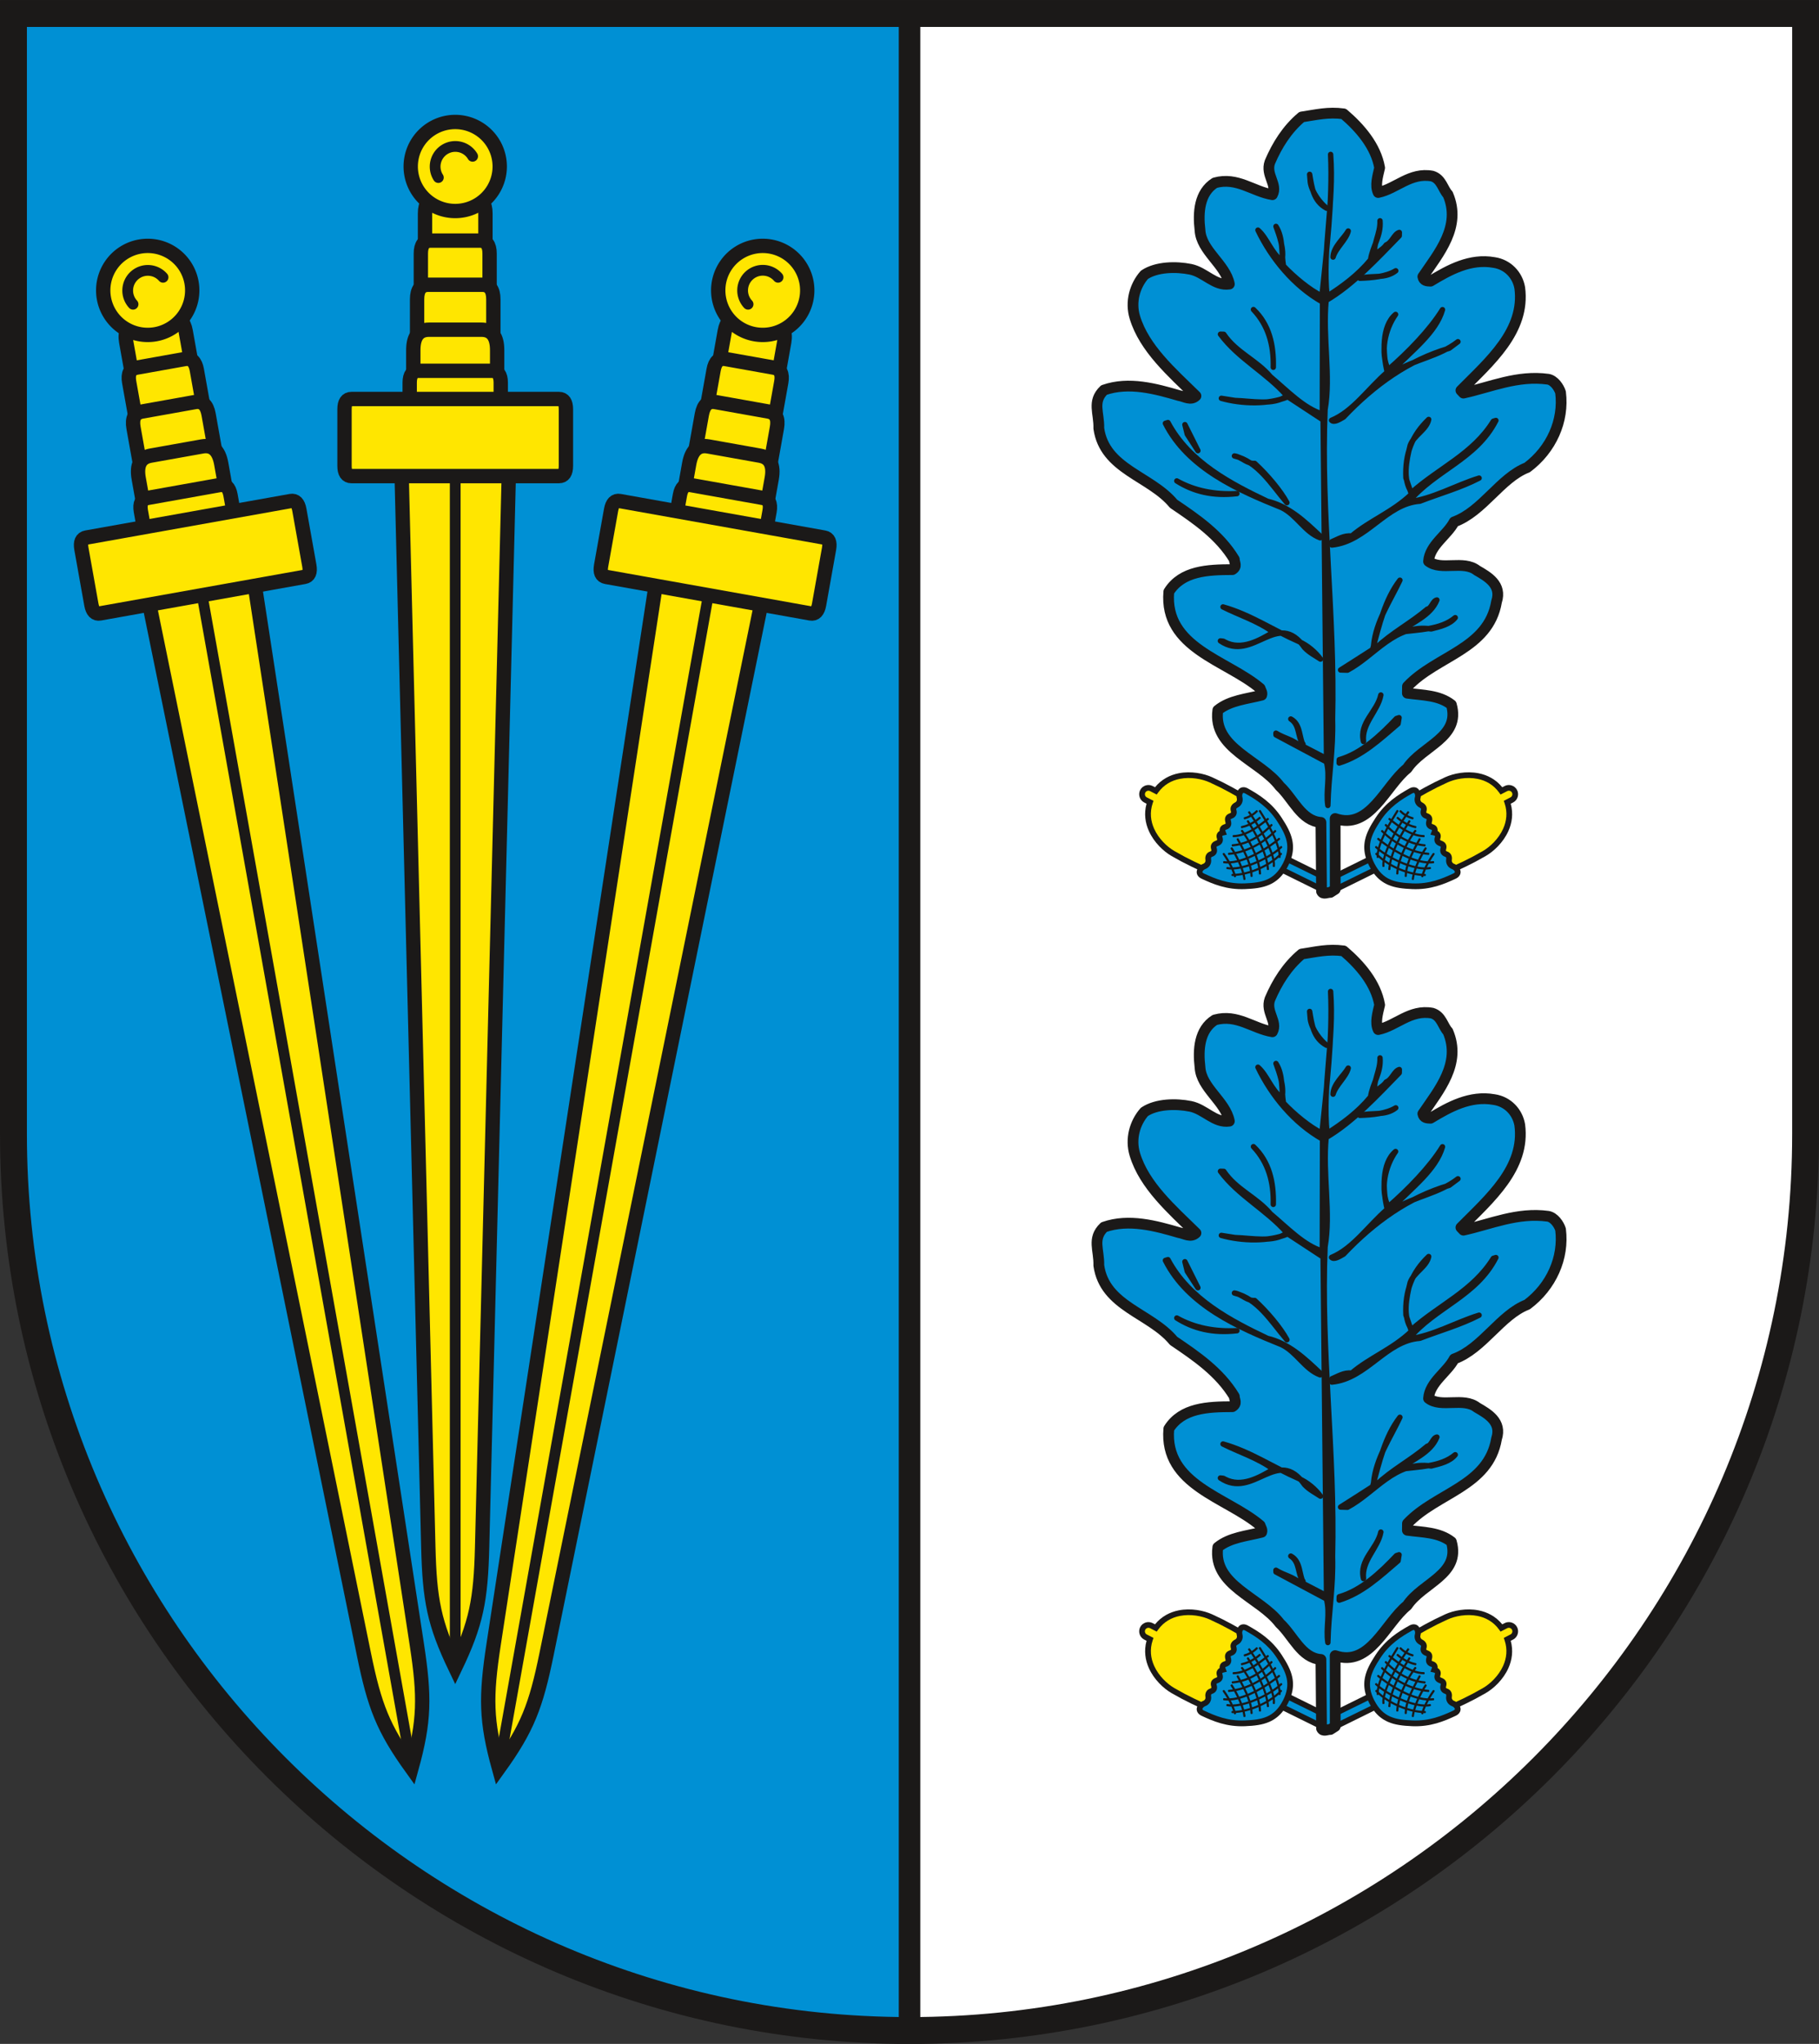 <?xml version="1.0" encoding="UTF-8" standalone="no"?>
<svg
   xmlns:dc="http://purl.org/dc/elements/1.1/"
   xmlns:cc="http://creativecommons.org/ns#"
   xmlns:rdf="http://www.w3.org/1999/02/22-rdf-syntax-ns#"
   xmlns:svg="http://www.w3.org/2000/svg"
   xmlns="http://www.w3.org/2000/svg"
   xmlns:sodipodi="http://sodipodi.sourceforge.net/DTD/sodipodi-0.dtd"
   xmlns:inkscape="http://www.inkscape.org/namespaces/inkscape"
   version="1.1"
   width="288"
   height="323.468"
   id="svg1219"
   viewBox="0 0 288 323.468"
   sodipodi:docname="Eichstedt.svg"
   inkscape:version="0.92.3 (2405546, 2018-03-11)">
  <rect x="0" y="0" width="288" height="323.468" fill="#333333" stroke="none"/>
  <defs
     id="defs1223" />
  <sodipodi:namedview
     pagecolor="#ffffff"
     bordercolor="#666666"
     borderopacity="1"
     objecttolerance="10"
     gridtolerance="10"
     guidetolerance="10"
     inkscape:pageopacity="0"
     inkscape:pageshadow="2"
     inkscape:window-width="1600"
     inkscape:window-height="850"
     id="namedview1221"
     showgrid="false"
     inkscape:zoom="1.5857392"
     inkscape:cx="103.43586"
     inkscape:cy="193.5379"
     inkscape:window-x="-8"
     inkscape:window-y="-8"
     inkscape:window-maximized="1"
     inkscape:current-layer="svg1219" />
  <g
     id="Layer1000"
     transform="matrix(1.001,0,0,1.001,-131.373,-354.538)">
    <path
       d="m 275.102,356.315 v 318.898 c 78.063,0 141.732,-63.669 141.732,-141.732 V 356.315 Z"
       style="fill:#ffffff;fill-rule:evenodd"
       id="path1022"
       inkscape:connector-curvature="0" />
    <path
       d="m 275.102,356.315 v 318.898 c -78.063,0 -141.732,-63.669 -141.732,-141.732 V 356.315 Z"
       style="fill:#0090d4;fill-rule:evenodd"
       id="path1024"
       inkscape:connector-curvature="0" />
    <g
       id="Layer1001">
      <g
         id="Layer1002">
        <path
           d="m 198.464,387.926 v 5.37 q 0,2.363 1.811,2.363 h 5.939 q 1.811,0 1.811,-2.363 v -5.37 q 0,-2.363 -1.811,-2.363 h -5.939 q -1.811,0 -1.811,2.363 z"
           style="fill:#ffe600;fill-rule:evenodd;stroke:#1b1918;stroke-width:2.268;stroke-linecap:butt;stroke-linejoin:miter;stroke-dasharray:none"
           id="path1026"
           inkscape:connector-curvature="0" />
        <path
           d="m 197.808,394.262 v 9.183 q 0,2.041 1.564,2.041 h 7.745 q 1.564,0 1.564,-2.041 v -9.183 q 0,-2.041 -1.564,-2.041 h -7.745 q -1.564,0 -1.564,2.041 z"
           style="fill:#ffe600;fill-rule:evenodd;stroke:#1b1918;stroke-width:2.268;stroke-linecap:butt;stroke-linejoin:miter;stroke-dasharray:none"
           id="path1028"
           inkscape:connector-curvature="0" />
        <path
           d="m 197.213,401.512 v 8.109 q 0,2.309 1.769,2.309 h 8.524 q 1.769,0 1.769,-2.309 v -8.109 q 0,-2.309 -1.769,-2.309 h -8.524 q -1.769,0 -1.769,2.309 z"
           style="fill:#ffe600;fill-rule:evenodd;stroke:#1b1918;stroke-width:2.268;stroke-linecap:butt;stroke-linejoin:miter;stroke-dasharray:none"
           id="path1030"
           inkscape:connector-curvature="0" />
        <path
           d="m 196.614,409.546 v 10.642 q 0,3.236 2.48,3.236 h 8.301 q 2.48,0 2.48,-3.236 v -10.642 q 0,-3.236 -2.48,-3.236 h -8.301 q -2.48,0 -2.48,3.236 z"
           style="fill:#ffe600;fill-rule:evenodd;stroke:#1b1918;stroke-width:2.268;stroke-linecap:butt;stroke-linejoin:miter;stroke-dasharray:none"
           id="path1032"
           inkscape:connector-curvature="0" />
        <path
           d="m 196.043,414.673 v 16.057 q 0,1.867 1.431,1.867 h 11.541 q 1.431,0 1.431,-1.867 v -16.057 q 0,-1.867 -1.431,-1.867 h -11.541 q -1.431,0 -1.431,1.867 z"
           style="fill:#ffe600;fill-rule:evenodd;stroke:#1b1918;stroke-width:2.268;stroke-linecap:butt;stroke-linejoin:miter;stroke-dasharray:none"
           id="path1034"
           inkscape:connector-curvature="0" />
        <g
           id="Layer1003">
          <path
             d="m 194.74,428.087 4.248,170.659 c 0.209,8.397 0.919,12.093 4.256,19.071 3.337,-6.978 4.047,-10.674 4.256,-19.071 l 4.248,-170.659 z"
             style="fill:#ffe600;fill-rule:evenodd;stroke:#1b1918;stroke-width:2.268;stroke-linecap:butt;stroke-linejoin:miter;stroke-dasharray:none"
             id="path1036"
             inkscape:connector-curvature="0" />
          <path
             d="M 203.244,429.071 V 617.038"
             style="fill:none;stroke:#1b1918;stroke-width:1.701;stroke-linecap:butt;stroke-linejoin:miter;stroke-dasharray:none"
             id="path1038"
             inkscape:connector-curvature="0" />
        </g>
        <path
           d="m 185.734,418.879 v 8.965 q 0,1.612 1.089,1.612 h 32.842 q 1.089,0 1.089,-1.612 v -8.965 q 0,-1.612 -1.089,-1.612 h -32.842 q -1.089,0 -1.089,1.612 z"
           style="fill:#ffe600;fill-rule:evenodd;stroke:#1b1918;stroke-width:2.268;stroke-linecap:butt;stroke-linejoin:miter;stroke-dasharray:none"
           id="path1041"
           inkscape:connector-curvature="0" />
        <path
           d="m 203.244,373.469 a 7.039,7.039 0 0 1 7.039,7.039 7.039,7.039 0 1 1 -7.039,-7.039 z"
           style="fill:#ffe600;fill-rule:evenodd;stroke:#1b1918;stroke-width:2.268;stroke-linecap:butt;stroke-linejoin:miter;stroke-dasharray:none"
           id="path1043"
           inkscape:connector-curvature="0" />
        <path
           d="m 200.576,382.255 a 3.189,3.189 0 1 1 5.42,-3.36"
           style="fill:none;stroke:#1b1918;stroke-width:1.701;stroke-linecap:round;stroke-linejoin:round;stroke-dasharray:none"
           id="path1045"
           inkscape:connector-curvature="0" />
      </g>
      <g
         id="Layer1004">
        <path
           d="m 151.205,408.239 0.944,5.286 q 0.415,2.326 2.198,2.007 l 5.846,-1.044 q 1.782,-0.318 1.367,-2.644 l -0.944,-5.286 q -0.415,-2.326 -2.198,-2.008 l -5.846,1.044 q -1.782,0.318 -1.367,2.644 z"
           style="fill:#ffe600;fill-rule:evenodd;stroke:#1b1918;stroke-width:2.268;stroke-linecap:butt;stroke-linejoin:miter;stroke-dasharray:none"
           id="path1048"
           inkscape:connector-curvature="0" />
        <path
           d="m 151.673,414.592 1.615,9.04 q 0.359,2.009 1.898,1.734 l 7.625,-1.362 q 1.539,-0.275 1.181,-2.284 l -1.615,-9.04 q -0.359,-2.009 -1.898,-1.734 l -7.625,1.362 q -1.539,0.275 -1.181,2.284 z"
           style="fill:#ffe600;fill-rule:evenodd;stroke:#1b1918;stroke-width:2.268;stroke-linecap:butt;stroke-linejoin:miter;stroke-dasharray:none"
           id="path1050"
           inkscape:connector-curvature="0" />
        <path
           d="m 152.363,421.833 1.426,7.982 q 0.406,2.273 2.148,1.962 l 8.391,-1.499 q 1.742,-0.311 1.336,-2.584 l -1.426,-7.982 q -0.406,-2.273 -2.148,-1.962 l -8.391,1.499 q -1.742,0.311 -1.336,2.584 z"
           style="fill:#ffe600;fill-rule:evenodd;stroke:#1b1918;stroke-width:2.268;stroke-linecap:butt;stroke-linejoin:miter;stroke-dasharray:none"
           id="path1052"
           inkscape:connector-curvature="0" />
        <path
           d="m 153.185,429.847 1.871,10.476 q 0.569,3.186 3.01,2.75 l 8.171,-1.46 q 2.441,-0.436 1.872,-3.622 l -1.871,-10.476 q -0.569,-3.186 -3.01,-2.75 l -8.172,1.46 q -2.441,0.436 -1.872,3.622 z"
           style="fill:#ffe600;fill-rule:evenodd;stroke:#1b1918;stroke-width:2.268;stroke-linecap:butt;stroke-linejoin:miter;stroke-dasharray:none"
           id="path1054"
           inkscape:connector-curvature="0" />
        <path
           d="m 153.525,434.995 2.824,15.806 q 0.328,1.838 1.737,1.586 l 11.361,-2.03 q 1.408,-0.252 1.08,-2.09 l -2.824,-15.806 q -0.328,-1.838 -1.737,-1.586 l -11.361,2.03 q -1.408,0.252 -1.08,2.09 z"
           style="fill:#ffe600;fill-rule:evenodd;stroke:#1b1918;stroke-width:2.268;stroke-linecap:butt;stroke-linejoin:miter;stroke-dasharray:none"
           id="path1056"
           inkscape:connector-curvature="0" />
        <g
           id="Layer1005">
          <path
             d="m 154.601,448.429 34.192,167.252 c 1.682,8.229 3.031,11.743 7.543,18.025 2.057,-7.456 2.107,-11.22 0.836,-19.522 l -25.828,-168.747 z"
             style="fill:#ffe600;fill-rule:evenodd;stroke:#1b1918;stroke-width:2.268;stroke-linecap:butt;stroke-linejoin:miter;stroke-dasharray:none"
             id="path1058"
             inkscape:connector-curvature="0" />
          <path
             d="m 163.146,447.902 33.054,185.038"
             style="fill:none;stroke:#1b1918;stroke-width:1.701;stroke-linecap:butt;stroke-linejoin:miter;stroke-dasharray:none"
             id="path1060"
             inkscape:connector-curvature="0" />
        </g>
        <path
           d="m 144.117,440.948 1.577,8.826 q 0.283,1.587 1.355,1.395 l 32.331,-5.775 q 1.071,-0.191 0.788,-1.778 l -1.577,-8.825 q -0.283,-1.587 -1.355,-1.395 l -32.331,5.775 q -1.071,0.191 -0.788,1.778 z"
           style="fill:#ffe600;fill-rule:evenodd;stroke:#1b1918;stroke-width:2.268;stroke-linecap:butt;stroke-linejoin:miter;stroke-dasharray:none"
           id="path1063"
           inkscape:connector-curvature="0" />
        <path
           d="m 153.369,393.166 a 7.039,7.039 0 0 1 8.167,5.692 7.039,7.039 0 1 1 -8.167,-5.692 z"
           style="fill:#ffe600;fill-rule:evenodd;stroke:#1b1918;stroke-width:2.268;stroke-linecap:butt;stroke-linejoin:miter;stroke-dasharray:none"
           id="path1065"
           inkscape:connector-curvature="0" />
        <path
           d="m 152.286,402.284 a 3.189,3.189 0 1 1 4.745,-4.261"
           style="fill:none;stroke:#1b1918;stroke-width:1.701;stroke-linecap:round;stroke-linejoin:round;stroke-dasharray:none"
           id="path1067"
           inkscape:connector-curvature="0" />
      </g>
      <g
         id="Layer1006">
        <path
           d="m 255.285,408.239 -0.944,5.286 q -0.415,2.326 -2.198,2.007 l -5.846,-1.044 q -1.782,-0.318 -1.367,-2.644 l 0.944,-5.286 q 0.415,-2.326 2.198,-2.008 l 5.846,1.044 q 1.782,0.318 1.367,2.644 z"
           style="fill:#ffe600;fill-rule:evenodd;stroke:#1b1918;stroke-width:2.268;stroke-linecap:butt;stroke-linejoin:miter;stroke-dasharray:none"
           id="path1070"
           inkscape:connector-curvature="0" />
        <path
           d="m 254.816,414.592 -1.615,9.04 q -0.359,2.009 -1.898,1.734 l -7.625,-1.362 q -1.539,-0.275 -1.181,-2.284 l 1.615,-9.04 q 0.359,-2.009 1.898,-1.734 l 7.625,1.362 q 1.539,0.275 1.181,2.284 z"
           style="fill:#ffe600;fill-rule:evenodd;stroke:#1b1918;stroke-width:2.268;stroke-linecap:butt;stroke-linejoin:miter;stroke-dasharray:none"
           id="path1072"
           inkscape:connector-curvature="0" />
        <path
           d="m 254.127,421.833 -1.426,7.982 q -0.406,2.273 -2.148,1.962 l -8.391,-1.499 q -1.742,-0.311 -1.336,-2.584 l 1.426,-7.982 q 0.406,-2.273 2.148,-1.962 l 8.391,1.499 q 1.742,0.311 1.336,2.584 z"
           style="fill:#ffe600;fill-rule:evenodd;stroke:#1b1918;stroke-width:2.268;stroke-linecap:butt;stroke-linejoin:miter;stroke-dasharray:none"
           id="path1074"
           inkscape:connector-curvature="0" />
        <path
           d="m 253.304,429.847 -1.871,10.476 q -0.569,3.186 -3.01,2.75 l -8.171,-1.46 q -2.441,-0.436 -1.872,-3.622 l 1.871,-10.476 q 0.569,-3.186 3.01,-2.75 l 8.171,1.46 q 2.441,0.436 1.872,3.622 z"
           style="fill:#ffe600;fill-rule:evenodd;stroke:#1b1918;stroke-width:2.268;stroke-linecap:butt;stroke-linejoin:miter;stroke-dasharray:none"
           id="path1076"
           inkscape:connector-curvature="0" />
        <path
           d="m 252.965,434.995 -2.824,15.806 q -0.328,1.838 -1.737,1.586 l -11.361,-2.03 q -1.408,-0.252 -1.08,-2.09 l 2.824,-15.806 q 0.328,-1.838 1.737,-1.586 l 11.361,2.03 q 1.408,0.252 1.08,2.09 z"
           style="fill:#ffe600;fill-rule:evenodd;stroke:#1b1918;stroke-width:2.268;stroke-linecap:butt;stroke-linejoin:miter;stroke-dasharray:none"
           id="path1078"
           inkscape:connector-curvature="0" />
        <g
           id="Layer1007">
          <path
             d="M 251.888,448.429 217.696,615.681 c -1.682,8.229 -3.031,11.743 -7.543,18.025 -2.057,-7.456 -2.107,-11.22 -0.836,-19.522 l 25.828,-168.747 z"
             style="fill:#ffe600;fill-rule:evenodd;stroke:#1b1918;stroke-width:2.268;stroke-linecap:butt;stroke-linejoin:miter;stroke-dasharray:none"
             id="path1080"
             inkscape:connector-curvature="0" />
          <path
             d="M 243.344,447.902 210.29,632.94"
             style="fill:none;stroke:#1b1918;stroke-width:1.701;stroke-linecap:butt;stroke-linejoin:miter;stroke-dasharray:none"
             id="path1082"
             inkscape:connector-curvature="0" />
        </g>
        <path
           d="m 262.373,440.948 -1.577,8.826 q -0.283,1.587 -1.355,1.395 l -32.331,-5.775 q -1.071,-0.191 -0.788,-1.778 l 1.577,-8.825 q 0.283,-1.587 1.355,-1.395 l 32.331,5.775 q 1.071,0.191 0.788,1.778 z"
           style="fill:#ffe600;fill-rule:evenodd;stroke:#1b1918;stroke-width:2.268;stroke-linecap:butt;stroke-linejoin:miter;stroke-dasharray:none"
           id="path1085"
           inkscape:connector-curvature="0" />
        <g
           id="Layer1008">
          <path
             d="m 250.646,393.166 a 7.039,7.039 0 0 1 8.167,5.692 7.039,7.039 0 1 1 -8.167,-5.692 z"
             style="fill:#ffe600;fill-rule:evenodd;stroke:#1b1918;stroke-width:2.268;stroke-linecap:butt;stroke-linejoin:miter;stroke-dasharray:none"
             id="path1087"
             inkscape:connector-curvature="0" />
          <path
             d="m 249.564,402.284 a 3.189,3.189 0 1 1 4.744,-4.261"
             style="fill:none;stroke:#1b1918;stroke-width:1.701;stroke-linecap:round;stroke-linejoin:round;stroke-dasharray:none"
             id="path1089"
             inkscape:connector-curvature="0" />
        </g>
      </g>
    </g>
    <g
       id="Layer1009">
      <g
         id="Layer1010">
        <path
           d="m 335.494,489.834 6.313,3.116 c 0.339,0.174 0.576,0.473 0.684,0.813 l 8e-4,-0.002 c 0.108,0.339 0.088,0.719 -0.087,1.059 -0.349,0.679 -1.191,0.948 -1.869,0.599 l -6.313,-3.116 c -0.643,0.844 -1.379,1.395 -2.206,1.759 -1.135,0.5 -2.413,0.63 -3.849,0.691 -1.443,0.061 -2.706,-0.137 -3.839,-0.458 -1.125,-0.319 -2.116,-0.757 -3.029,-1.185 -0.274,-0.128 -0.465,-0.289 -0.589,-0.466 l -7e-4,-0.002 c -0.171,-0.243 -0.215,-0.505 -0.172,-0.76 0.015,-0.088 0.042,-0.175 0.077,-0.258 -0.305,-0.14 -0.604,-0.28 -0.899,-0.422 -1.042,-0.502 -2.026,-1.022 -3.166,-1.68 -1.263,-0.729 -2.773,-2.136 -3.586,-3.946 -0.573,-1.276 -0.803,-2.749 -0.371,-4.325 l -0.373,-0.192 c -0.716,-0.369 -1,-1.256 -0.631,-1.971 0.368,-0.716 1.256,-1 1.971,-0.631 l 0.373,0.192 c 1.033,-1.267 2.366,-1.935 3.737,-2.21 1.945,-0.39 3.967,0.022 5.295,0.627 1.198,0.546 2.192,1.045 3.206,1.602 0.287,0.158 0.574,0.319 0.865,0.486 0.047,-0.077 0.102,-0.149 0.166,-0.212 0.182,-0.183 0.421,-0.299 0.718,-0.301 l 0.002,-8e-4 c 0.217,-0.002 0.458,0.061 0.722,0.209 0.878,0.495 1.81,1.046 2.724,1.777 0.92,0.736 1.814,1.649 2.603,2.859 0.785,1.204 1.421,2.32 1.673,3.534 0.184,0.884 0.163,1.804 -0.15,2.817 z"
           style="fill:#1b1918;fill-rule:evenodd"
           id="path1094"
           inkscape:connector-curvature="0" />
        <path
           d="m 334.156,490.707 c 0.692,-1.343 0.822,-2.461 0.605,-3.504 -0.223,-1.073 -0.814,-2.104 -1.545,-3.226 -0.727,-1.116 -1.556,-1.961 -2.411,-2.645 -0.861,-0.689 -1.756,-1.219 -2.603,-1.695 -0.118,-0.067 -0.209,-0.095 -0.275,-0.094 l 0.002,-9e-4 c -0.035,3e-4 -0.063,0.014 -0.084,0.035 -0.045,0.045 -0.078,0.115 -0.1,0.195 l 8e-4,-10e-4 c -0.037,0.134 -0.038,0.277 -0.007,0.387 0.103,0.367 0.07,0.699 -0.045,0.975 -0.137,0.33 -0.392,0.581 -0.672,0.72 -0.109,0.054 -0.195,0.116 -0.231,0.183 -0.019,0.036 -0.022,0.087 -5e-4,0.157 0.101,0.333 0.088,0.625 -0.042,0.876 -0.129,0.249 -0.357,0.431 -0.687,0.549 -0.095,0.034 -0.147,0.06 -0.157,0.081 -0.015,0.032 -0.003,0.112 0.032,0.242 0.096,0.355 0.079,0.65 -0.058,0.9 -0.138,0.253 -0.377,0.422 -0.722,0.527 l -0.002,9e-4 c -0.014,0.004 -0.027,0.009 -0.037,0.013 -0.04,0.016 -0.059,0.028 -0.063,0.037 -0.011,0.032 -0.003,0.09 0.02,0.164 0.008,0.025 0.017,0.051 0.027,0.076 l 0.193,0.483 -0.506,0.123 c -0.026,0.006 -0.053,0.014 -0.078,0.022 -0.073,0.025 -0.126,0.052 -0.145,0.08 -0.005,0.008 -0.004,0.031 0.006,0.073 0.002,0.01 0.006,0.023 0.011,0.037 l 6e-4,0.002 c 0.115,0.342 0.116,0.634 -0.01,0.894 -0.124,0.258 -0.354,0.442 -0.699,0.57 -0.127,0.047 -0.199,0.084 -0.216,0.114 -0.011,0.02 -0.002,0.077 0.025,0.175 0.096,0.336 0.081,0.628 -0.048,0.878 -0.13,0.252 -0.359,0.432 -0.689,0.543 -0.07,0.023 -0.11,0.056 -0.128,0.092 -0.034,0.068 -0.034,0.175 -0.015,0.294 0.049,0.309 -0.007,0.663 -0.196,0.965 -0.158,0.254 -0.409,0.473 -0.768,0.603 -0.107,0.039 -0.223,0.123 -0.311,0.231 l 8e-4,-0.002 c -0.052,0.064 -0.09,0.132 -0.1,0.195 -0.005,0.03 3e-4,0.06 0.02,0.089 l -7e-4,-0.002 c 0.038,0.054 0.114,0.112 0.237,0.169 0.879,0.412 1.831,0.833 2.892,1.134 1.053,0.299 2.223,0.482 3.553,0.426 1.338,-0.056 2.52,-0.174 3.523,-0.615 0.975,-0.429 1.809,-1.184 2.501,-2.528 z"
           style="fill:#0090d4;fill-rule:evenodd"
           id="path1096"
           inkscape:connector-curvature="0" />
        <path
           d="m 325.626,489.007 c 1.182,-0.09 2.475,-0.45 3.752,-1.079 1.191,-0.586 2.368,-1.407 3.43,-2.461 0.06,-0.06 0.12,-0.119 0.24,3e-4 0.12,0.12 0.059,0.179 -8e-4,0.239 -1.089,1.081 -2.297,1.923 -3.519,2.525 -1.316,0.648 -2.651,1.019 -3.875,1.113 -0.085,0.007 -0.169,0.013 -0.182,-0.156 -0.013,-0.169 0.072,-0.175 0.156,-0.181 z"
           style="fill:#1b1918;fill-rule:evenodd"
           id="path1098"
           inkscape:connector-curvature="0" />
        <path
           d="m 330.673,482.333 c 0.272,0.425 0.551,0.877 0.826,1.342 0.052,-0.042 0.105,-0.085 0.157,-0.127 0.066,-0.054 0.131,-0.108 0.239,0.023 0.108,0.131 0.042,0.185 -0.024,0.238 -0.066,0.054 -0.133,0.108 -0.2,0.162 0.134,0.232 0.267,0.467 0.396,0.703 0.051,-0.051 0.101,-0.102 0.152,-0.155 0.059,-0.061 0.118,-0.122 0.24,-0.005 0.122,0.117 0.064,0.179 0.005,0.24 -0.076,0.079 -0.152,0.155 -0.228,0.231 0.299,0.563 0.577,1.129 0.812,1.677 0.037,0.085 0.072,0.17 0.107,0.254 0.096,-0.075 0.19,-0.149 0.28,-0.223 0.066,-0.054 0.132,-0.107 0.239,0.024 0.107,0.131 0.041,0.185 -0.025,0.238 -0.117,0.095 -0.239,0.192 -0.365,0.289 0.119,0.314 0.222,0.62 0.304,0.915 0.059,-0.053 0.116,-0.106 0.17,-0.159 0.061,-0.059 0.121,-0.119 0.24,0.002 0.119,0.121 0.058,0.18 -0.002,0.24 -0.096,0.094 -0.202,0.19 -0.315,0.286 0.038,0.17 0.068,0.336 0.089,0.495 0.044,-0.03 0.098,-0.033 0.183,0.046 0.124,0.116 0.066,0.178 0.007,0.239 -0.05,0.053 -0.102,0.106 -0.154,0.158 0.002,0.068 10e-4,0.136 -0.002,0.201 -0.004,0.085 -0.007,0.17 -0.176,0.162 -0.083,-0.004 -0.125,-0.026 -0.145,-0.058 -0.197,0.177 -0.405,0.347 -0.622,0.511 0.049,0.305 0.063,0.582 0.035,0.822 -0.01,0.084 -0.02,0.169 -0.188,0.149 -0.168,-0.02 -0.158,-0.104 -0.148,-0.188 0.019,-0.166 0.016,-0.354 -0.008,-0.559 -0.215,0.15 -0.437,0.293 -0.664,0.43 0.033,0.211 0.057,0.42 0.071,0.627 0.006,0.085 0.012,0.169 -0.158,0.181 -0.169,0.011 -0.175,-0.073 -0.181,-0.158 -0.011,-0.154 -0.027,-0.309 -0.049,-0.466 -0.305,0.171 -0.618,0.329 -0.936,0.474 0.036,0.231 0.059,0.457 0.069,0.674 0.004,0.085 0.008,0.17 -0.162,0.177 -0.17,0.008 -0.174,-0.077 -0.177,-0.161 -0.008,-0.177 -0.026,-0.36 -0.052,-0.548 -0.325,0.139 -0.654,0.264 -0.983,0.374 0.023,0.185 0.036,0.369 0.04,0.55 0.001,0.085 0.003,0.17 -0.166,0.173 -0.169,0.003 -0.171,-0.082 -0.172,-0.167 -0.003,-0.148 -0.013,-0.299 -0.03,-0.451 -0.297,0.091 -0.593,0.17 -0.884,0.236 0.056,0.231 0.098,0.456 0.124,0.667 0.01,0.084 0.021,0.168 -0.148,0.189 -0.169,0.021 -0.179,-0.064 -0.189,-0.148 -0.025,-0.202 -0.066,-0.416 -0.119,-0.639 -0.359,0.07 -0.709,0.118 -1.045,0.145 0.001,0.004 0.002,0.008 0.003,0.013 0.018,0.083 -0.032,0.178 -0.129,0.203 -0.097,0.024 -0.184,-0.046 -0.203,-0.129 -0.005,-0.022 -0.01,-0.044 -0.016,-0.067 -0.068,0.002 -0.136,0.004 -0.203,0.004 -0.085,2e-4 -0.17,5e-4 -0.17,-0.169 -1e-4,-0.169 0.085,-0.17 0.17,-0.17 0.034,-1e-4 0.068,-8e-4 0.102,-0.001 -0.073,-0.211 -0.168,-0.445 -0.277,-0.688 -0.234,-0.004 -0.456,-0.025 -0.663,-0.065 -0.083,-0.016 -0.167,-0.033 -0.134,-0.199 0.033,-0.166 0.116,-0.15 0.199,-0.134 0.138,0.027 0.284,0.044 0.436,0.053 -0.033,-0.069 -0.067,-0.137 -0.102,-0.206 -0.069,-0.136 -0.14,-0.272 -0.213,-0.406 -0.234,0.003 -0.463,-0.008 -0.687,-0.037 -0.084,-0.011 -0.168,-0.021 -0.147,-0.189 0.022,-0.168 0.106,-0.157 0.19,-0.146 0.148,0.019 0.299,0.03 0.454,0.033 -0.238,-0.413 -0.479,-0.789 -0.684,-1.06 -0.051,-0.068 -0.047,-0.184 0.032,-0.238 0.08,-0.054 0.186,-0.035 0.238,0.032 0.24,0.317 0.526,0.769 0.801,1.259 0.38,-0.02 0.774,-0.08 1.176,-0.173 -0.325,-0.678 -0.68,-1.301 -0.989,-1.762 -0.047,-0.07 -0.095,-0.141 0.046,-0.236 0.141,-0.095 0.188,-0.024 0.235,0.046 0.328,0.488 0.704,1.151 1.044,1.867 0.345,-0.094 0.695,-0.211 1.046,-0.345 -0.021,-0.05 -0.043,-0.1 -0.064,-0.149 -0.278,-0.637 -0.595,-1.245 -0.888,-1.782 -0.378,0.087 -0.745,0.143 -1.098,0.174 -0.085,0.007 -0.169,0.015 -0.184,-0.154 -0.015,-0.169 0.07,-0.176 0.154,-0.183 0.309,-0.027 0.629,-0.074 0.958,-0.146 -0.108,-0.194 -0.21,-0.377 -0.303,-0.545 -0.041,-0.074 -0.083,-0.148 0.065,-0.231 0.148,-0.083 0.189,-0.009 0.23,0.066 0.107,0.192 0.225,0.403 0.35,0.629 0.331,-0.087 0.67,-0.199 1.015,-0.338 -0.18,-0.304 -0.366,-0.594 -0.552,-0.863 -0.531,0.186 -1.064,0.297 -1.6,0.313 -0.085,0.002 -0.17,0.005 -0.174,-0.165 -0.005,-0.169 0.08,-0.172 0.165,-0.174 0.468,-0.013 0.936,-0.106 1.404,-0.262 -0.07,-0.095 -0.139,-0.187 -0.209,-0.276 -0.052,-0.067 -0.105,-0.133 0.028,-0.238 0.133,-0.105 0.185,-0.038 0.238,0.029 0.091,0.116 0.183,0.238 0.274,0.364 0.302,-0.119 0.604,-0.262 0.904,-0.426 0.064,-0.035 0.128,-0.071 0.192,-0.108 -0.114,-0.192 -0.226,-0.378 -0.337,-0.558 -0.393,0.175 -0.785,0.305 -1.143,0.377 -0.083,0.017 -0.166,0.034 -0.2,-0.133 -0.034,-0.167 0.05,-0.183 0.133,-0.2 0.324,-0.066 0.676,-0.18 1.031,-0.335 -0.065,-0.105 -0.129,-0.207 -0.192,-0.307 -0.045,-0.072 -0.091,-0.144 0.053,-0.234 0.143,-0.09 0.189,-0.018 0.234,0.053 0.07,0.111 0.141,0.225 0.214,0.342 0.023,-0.011 0.046,-0.023 0.069,-0.035 0.165,-0.085 0.329,-0.179 0.489,-0.279 -0.147,-0.228 -0.291,-0.446 -0.432,-0.653 -0.319,0.172 -0.647,0.304 -0.939,0.382 -0.082,0.022 -0.164,0.044 -0.208,-0.12 -0.044,-0.164 0.038,-0.186 0.12,-0.208 0.257,-0.069 0.546,-0.183 0.832,-0.335 -0.079,-0.113 -0.156,-0.222 -0.231,-0.326 -0.05,-0.069 -0.1,-0.137 0.037,-0.237 0.137,-0.1 0.187,-0.031 0.237,0.038 0.082,0.113 0.165,0.231 0.251,0.354 0.25,-0.157 0.484,-0.34 0.676,-0.539 0.059,-0.061 0.117,-0.122 0.24,-0.006 0.123,0.117 0.064,0.178 0.005,0.239 -0.21,0.219 -0.463,0.417 -0.728,0.586 0.138,0.202 0.279,0.416 0.422,0.638 0.184,-0.129 0.36,-0.267 0.524,-0.413 0.063,-0.056 0.127,-0.113 0.24,0.013 0.113,0.126 0.05,0.183 -0.013,0.239 -0.178,0.158 -0.369,0.307 -0.568,0.447 0.101,0.16 0.202,0.323 0.303,0.489 0.305,-0.216 0.609,-0.446 0.912,-0.686 -0.28,-0.476 -0.566,-0.938 -0.844,-1.372 -0.046,-0.071 -0.091,-0.143 0.051,-0.234 0.143,-0.091 0.188,-0.02 0.234,0.051 z m 2.789,6.999 c -0.011,-0.178 -0.037,-0.366 -0.075,-0.562 -0.232,0.18 -0.488,0.362 -0.763,0.542 0.065,0.208 0.121,0.409 0.165,0.601 0.238,-0.186 0.463,-0.38 0.673,-0.582 z m -0.158,-0.929 c -0.077,-0.301 -0.178,-0.617 -0.3,-0.944 -0.269,0.201 -0.553,0.405 -0.849,0.607 0.134,0.313 0.255,0.619 0.358,0.914 0.289,-0.192 0.555,-0.387 0.791,-0.578 z m -0.427,-1.272 c -0.044,-0.111 -0.091,-0.222 -0.139,-0.335 -0.22,-0.512 -0.477,-1.04 -0.755,-1.567 -0.286,0.269 -0.572,0.515 -0.859,0.739 0.294,0.538 0.572,1.084 0.817,1.616 0.026,0.056 0.051,0.111 0.076,0.166 0.302,-0.206 0.59,-0.415 0.861,-0.62 z m -1.06,-2.211 c -0.134,-0.247 -0.273,-0.493 -0.413,-0.736 -0.302,0.238 -0.605,0.467 -0.91,0.682 0.156,0.263 0.311,0.531 0.463,0.802 0.287,-0.226 0.573,-0.475 0.859,-0.748 z m 0.675,5.216 c -0.041,-0.2 -0.096,-0.413 -0.164,-0.636 -0.214,0.133 -0.437,0.264 -0.668,0.392 0.063,0.23 0.118,0.46 0.164,0.689 0.23,-0.141 0.453,-0.29 0.668,-0.445 z m -0.271,-0.967 c -0.1,-0.292 -0.219,-0.597 -0.353,-0.911 -0.202,0.133 -0.408,0.265 -0.619,0.394 0.116,0.302 0.222,0.605 0.314,0.908 0.228,-0.128 0.448,-0.258 0.657,-0.39 z m -0.49,-1.227 c -0.032,-0.072 -0.065,-0.143 -0.098,-0.216 -0.235,-0.51 -0.501,-1.034 -0.782,-1.551 -0.186,0.137 -0.371,0.265 -0.557,0.384 0.159,0.304 0.314,0.616 0.461,0.933 0.129,0.277 0.252,0.556 0.367,0.839 0.207,-0.128 0.41,-0.258 0.608,-0.389 z m -1.045,-2.067 c -0.154,-0.277 -0.312,-0.55 -0.471,-0.817 -0.183,0.124 -0.367,0.243 -0.552,0.355 0.158,0.272 0.316,0.555 0.472,0.845 0.183,-0.119 0.367,-0.246 0.551,-0.383 z m -0.646,-1.108 c -0.102,-0.169 -0.205,-0.334 -0.307,-0.496 -0.169,0.106 -0.341,0.204 -0.515,0.294 -0.015,0.008 -0.031,0.016 -0.046,0.023 0.105,0.172 0.212,0.349 0.32,0.532 0.183,-0.112 0.365,-0.23 0.548,-0.354 z m 1.474,5.997 c -0.043,-0.234 -0.097,-0.469 -0.16,-0.707 -0.309,0.164 -0.628,0.321 -0.954,0.469 0.069,0.245 0.127,0.487 0.175,0.724 0.32,-0.149 0.634,-0.311 0.939,-0.486 z m -0.254,-1.039 c -0.089,-0.299 -0.192,-0.598 -0.305,-0.897 -0.309,0.183 -0.626,0.36 -0.948,0.526 0.109,0.282 0.208,0.564 0.296,0.844 0.327,-0.149 0.648,-0.308 0.957,-0.474 z m -0.431,-1.217 c -0.119,-0.294 -0.246,-0.585 -0.381,-0.873 -0.142,-0.304 -0.291,-0.604 -0.443,-0.897 -0.169,0.102 -0.338,0.197 -0.507,0.285 -0.162,0.085 -0.324,0.163 -0.485,0.236 0.298,0.53 0.577,1.095 0.82,1.668 0.016,0.037 0.031,0.074 0.046,0.111 0.322,-0.168 0.639,-0.346 0.949,-0.53 z m -0.982,-2.07 c -0.157,-0.293 -0.317,-0.578 -0.476,-0.852 -0.067,0.039 -0.135,0.076 -0.202,0.113 -0.287,0.156 -0.576,0.295 -0.865,0.412 0.183,0.267 0.364,0.553 0.541,0.852 0.165,-0.074 0.331,-0.154 0.497,-0.241 0.168,-0.088 0.336,-0.183 0.505,-0.284 z m 0.409,4.955 c -0.045,-0.238 -0.102,-0.481 -0.17,-0.729 -0.176,0.076 -0.352,0.148 -0.53,0.217 -0.148,0.058 -0.296,0.113 -0.444,0.165 0.067,0.242 0.124,0.484 0.167,0.724 0.327,-0.111 0.654,-0.237 0.978,-0.378 z m -0.266,-1.056 c -0.085,-0.274 -0.181,-0.551 -0.288,-0.828 -0.278,0.138 -0.558,0.267 -0.839,0.386 -0.042,0.018 -0.084,0.035 -0.126,0.052 0.101,0.256 0.195,0.515 0.277,0.775 0.139,-0.05 0.279,-0.101 0.418,-0.155 0.186,-0.073 0.372,-0.15 0.557,-0.23 z m -0.414,-1.145 c -0.018,-0.044 -0.037,-0.089 -0.056,-0.133 -0.242,-0.573 -0.522,-1.138 -0.82,-1.665 -0.346,0.142 -0.686,0.257 -1.019,0.348 0.284,0.523 0.588,1.111 0.859,1.732 0.023,0.053 0.046,0.106 0.069,0.16 0.041,-0.017 0.081,-0.033 0.122,-0.051 0.283,-0.12 0.565,-0.251 0.845,-0.39 z m -0.623,2.684 c -0.041,-0.238 -0.096,-0.479 -0.162,-0.721 -0.331,0.109 -0.661,0.203 -0.983,0.28 0.084,0.232 0.159,0.462 0.223,0.688 0.303,-0.068 0.612,-0.151 0.923,-0.247 z m -0.258,-1.045 c -0.08,-0.255 -0.172,-0.508 -0.271,-0.759 -0.344,0.132 -0.689,0.248 -1.03,0.343 0.057,0.127 0.113,0.256 0.167,0.385 0.044,0.105 0.087,0.211 0.128,0.317 0.329,-0.077 0.666,-0.173 1.007,-0.286 z m -0.998,1.362 c -0.065,-0.224 -0.14,-0.453 -0.224,-0.684 -0.378,0.076 -0.744,0.127 -1.089,0.145 0.104,0.24 0.194,0.471 0.262,0.679 0.336,-0.023 0.689,-0.071 1.051,-0.14 z m -0.346,-1.003 c -0.034,-0.086 -0.069,-0.173 -0.105,-0.259 -0.06,-0.144 -0.123,-0.288 -0.187,-0.43 -0.388,0.093 -0.771,0.157 -1.144,0.186 0.048,0.09 0.094,0.18 0.14,0.27 0.062,0.122 0.121,0.244 0.178,0.365 0.35,-0.009 0.726,-0.056 1.118,-0.132 z"
           style="fill:#1b1918;fill-rule:evenodd"
           id="path1100"
           inkscape:connector-curvature="0" />
        <path
           d="m 326.817,480.072 c -0.371,-0.215 -0.728,-0.418 -1.079,-0.611 -0.99,-0.544 -1.966,-1.033 -3.149,-1.573 -1.191,-0.543 -3.004,-0.913 -4.742,-0.565 -1.274,0.255 -2.508,0.902 -3.418,2.163 l -0.228,0.316 -1.055,-0.543 c -0.273,-0.141 -0.611,-0.032 -0.752,0.241 -0.141,0.273 -0.032,0.611 0.241,0.752 l 1.055,0.543 -0.125,0.369 c -0.498,1.473 -0.308,2.854 0.224,4.039 0.726,1.617 2.08,2.878 3.214,3.532 1.127,0.65 2.092,1.16 3.109,1.65 0.361,0.174 0.733,0.347 1.124,0.523 0.098,-0.063 0.199,-0.114 0.299,-0.149 0.144,-0.052 0.243,-0.137 0.303,-0.233 0.07,-0.112 0.091,-0.237 0.074,-0.344 -0.047,-0.294 -0.03,-0.587 0.099,-0.844 0.121,-0.24 0.327,-0.431 0.649,-0.539 0.096,-0.032 0.153,-0.066 0.171,-0.102 0.02,-0.038 0.014,-0.11 -0.015,-0.214 -0.098,-0.343 -0.086,-0.621 0.052,-0.867 0.133,-0.236 0.358,-0.398 0.692,-0.522 0.116,-0.043 0.182,-0.081 0.199,-0.116 0.016,-0.033 0.005,-0.103 -0.031,-0.21 2e-4,6e-4 1e-4,10e-4 3e-4,0.002 l -4e-4,-0.002 c -10e-5,-2e-4 -10e-5,-4e-4 -3e-4,-6e-4 l 3e-4,6e-4 c -10e-5,-2e-4 -2e-4,-3e-4 -3e-4,-6e-4 -0.013,-0.038 -0.024,-0.076 -0.033,-0.115 -0.078,-0.318 -0.022,-0.584 0.131,-0.802 0.085,-0.121 0.197,-0.22 0.328,-0.297 -0.013,-0.152 10e-4,-0.3 0.051,-0.439 0.089,-0.251 0.273,-0.451 0.577,-0.572 0.037,-0.015 0.076,-0.029 0.115,-0.04 l -0.002,8e-4 c 0.109,-0.033 0.173,-0.065 0.19,-0.097 0.018,-0.034 0.011,-0.109 -0.021,-0.229 -0.093,-0.344 -0.092,-0.622 0.022,-0.867 0.12,-0.256 0.339,-0.426 0.675,-0.546 0.102,-0.036 0.164,-0.074 0.183,-0.112 0.018,-0.036 0.013,-0.102 -0.017,-0.199 -0.099,-0.325 -0.063,-0.604 0.062,-0.842 0.134,-0.254 0.363,-0.438 0.629,-0.571 0.096,-0.048 0.186,-0.138 0.236,-0.26 0.044,-0.105 0.055,-0.235 0.014,-0.382 -0.029,-0.102 -0.046,-0.214 -0.052,-0.33 z"
           style="fill:#ffe600;fill-rule:evenodd"
           id="path1102"
           inkscape:connector-curvature="0" />
        <path
           d="m 334.729,491.544 6.293,3.093 c 0.236,0.121 0.528,0.028 0.65,-0.208 0.061,-0.118 0.068,-0.25 0.03,-0.368 l 8e-4,-10e-4 c -0.037,-0.117 -0.12,-0.22 -0.238,-0.281 l -6.293,-3.093 c -0.064,0.143 -0.134,0.288 -0.21,0.435 -0.076,0.147 -0.153,0.288 -0.232,0.423 z"
           style="fill:#0090d4;fill-rule:evenodd"
           id="path1104"
           inkscape:connector-curvature="0" />
      </g>
      <g
         id="Layer1011">
        <path
           d="m 347.293,489.834 -6.313,3.116 c -0.339,0.174 -0.576,0.473 -0.685,0.813 l -7e-4,-0.002 c -0.108,0.339 -0.088,0.719 0.087,1.059 0.349,0.679 1.191,0.948 1.869,0.599 l 6.313,-3.116 c 0.643,0.844 1.379,1.395 2.206,1.759 1.135,0.5 2.413,0.63 3.849,0.691 1.443,0.061 2.706,-0.137 3.839,-0.458 1.125,-0.319 2.116,-0.757 3.029,-1.185 0.274,-0.128 0.465,-0.289 0.589,-0.466 l 7e-4,-0.002 c 0.171,-0.243 0.215,-0.505 0.172,-0.76 -0.015,-0.088 -0.042,-0.175 -0.077,-0.258 0.305,-0.14 0.604,-0.28 0.899,-0.422 1.042,-0.502 2.026,-1.022 3.166,-1.68 1.263,-0.729 2.773,-2.136 3.586,-3.946 0.573,-1.276 0.803,-2.749 0.371,-4.325 l 0.373,-0.192 c 0.716,-0.369 1,-1.256 0.631,-1.971 -0.369,-0.716 -1.256,-1 -1.971,-0.631 l -0.373,0.192 c -1.033,-1.267 -2.366,-1.935 -3.737,-2.21 -1.945,-0.39 -3.967,0.022 -5.295,0.627 -1.198,0.546 -2.192,1.045 -3.206,1.602 -0.287,0.158 -0.574,0.319 -0.865,0.486 -0.047,-0.077 -0.102,-0.149 -0.166,-0.212 -0.182,-0.183 -0.421,-0.299 -0.718,-0.301 l -0.002,-8e-4 c -0.217,-0.002 -0.458,0.061 -0.722,0.209 -0.878,0.495 -1.81,1.046 -2.724,1.777 -0.92,0.736 -1.814,1.649 -2.603,2.859 -0.785,1.204 -1.421,2.32 -1.673,3.534 -0.184,0.884 -0.163,1.804 0.15,2.817 z"
           style="fill:#1b1918;fill-rule:evenodd"
           id="path1107"
           inkscape:connector-curvature="0" />
        <path
           d="m 348.631,490.707 c -0.692,-1.343 -0.822,-2.461 -0.605,-3.504 0.223,-1.073 0.814,-2.104 1.546,-3.226 0.727,-1.116 1.556,-1.961 2.411,-2.645 0.861,-0.689 1.756,-1.219 2.603,-1.695 0.118,-0.067 0.209,-0.095 0.275,-0.094 l -0.002,-9e-4 c 0.035,3e-4 0.063,0.014 0.084,0.035 0.045,0.045 0.078,0.115 0.1,0.195 l -8e-4,-10e-4 c 0.037,0.134 0.038,0.277 0.007,0.387 -0.103,0.367 -0.07,0.699 0.045,0.975 0.136,0.33 0.392,0.581 0.672,0.72 0.108,0.054 0.195,0.116 0.231,0.183 0.019,0.036 0.022,0.087 4e-4,0.157 -0.101,0.333 -0.088,0.625 0.042,0.876 0.129,0.249 0.357,0.431 0.687,0.549 0.095,0.034 0.147,0.06 0.157,0.081 0.015,0.032 0.003,0.112 -0.032,0.242 -0.096,0.355 -0.079,0.65 0.058,0.9 0.138,0.253 0.377,0.422 0.722,0.527 l 0.002,9e-4 c 0.014,0.004 0.027,0.009 0.037,0.013 0.04,0.016 0.059,0.028 0.062,0.037 0.011,0.032 0.003,0.09 -0.02,0.164 -0.008,0.025 -0.017,0.051 -0.027,0.076 l -0.193,0.483 0.506,0.123 c 0.026,0.006 0.053,0.014 0.078,0.022 0.073,0.025 0.126,0.052 0.145,0.08 0.006,0.008 0.004,0.031 -0.006,0.073 -0.002,0.01 -0.006,0.023 -0.011,0.037 l -7e-4,0.002 c -0.115,0.342 -0.116,0.634 0.01,0.894 0.125,0.258 0.354,0.442 0.699,0.57 0.127,0.047 0.199,0.084 0.216,0.114 0.011,0.02 0.002,0.077 -0.025,0.175 -0.096,0.336 -0.081,0.628 0.048,0.878 0.13,0.252 0.359,0.432 0.689,0.543 0.07,0.023 0.11,0.056 0.128,0.092 0.034,0.068 0.034,0.175 0.015,0.294 -0.049,0.309 0.006,0.663 0.196,0.965 0.158,0.254 0.409,0.473 0.768,0.603 0.107,0.039 0.223,0.123 0.311,0.231 l -7e-4,-0.002 c 0.052,0.064 0.09,0.132 0.1,0.195 0.005,0.03 -2e-4,0.06 -0.02,0.089 l 7e-4,-0.002 c -0.038,0.054 -0.114,0.112 -0.237,0.169 -0.879,0.412 -1.831,0.833 -2.892,1.134 -1.053,0.299 -2.223,0.482 -3.553,0.426 -1.338,-0.056 -2.52,-0.174 -3.523,-0.615 -0.975,-0.429 -1.809,-1.184 -2.501,-2.528 z"
           style="fill:#0090d4;fill-rule:evenodd"
           id="path1109"
           inkscape:connector-curvature="0" />
        <path
           d="m 357.16,489.007 c -1.182,-0.09 -2.475,-0.45 -3.752,-1.079 -1.191,-0.586 -2.368,-1.407 -3.43,-2.461 -0.06,-0.06 -0.12,-0.119 -0.24,3e-4 -0.12,0.12 -0.059,0.179 8e-4,0.239 1.089,1.081 2.297,1.923 3.519,2.525 1.316,0.648 2.651,1.019 3.875,1.113 0.085,0.007 0.169,0.013 0.182,-0.156 0.013,-0.169 -0.071,-0.175 -0.156,-0.181 z"
           style="fill:#1b1918;fill-rule:evenodd"
           id="path1111"
           inkscape:connector-curvature="0" />
        <path
           d="m 352.114,482.333 c -0.272,0.425 -0.551,0.877 -0.826,1.342 -0.052,-0.042 -0.105,-0.085 -0.157,-0.127 -0.066,-0.054 -0.131,-0.108 -0.239,0.023 -0.108,0.131 -0.042,0.185 0.024,0.238 0.067,0.054 0.133,0.108 0.2,0.162 -0.134,0.232 -0.267,0.467 -0.396,0.703 -0.051,-0.051 -0.101,-0.102 -0.151,-0.155 -0.059,-0.061 -0.118,-0.122 -0.24,-0.005 -0.122,0.117 -0.063,0.179 -0.005,0.24 0.076,0.079 0.152,0.155 0.228,0.231 -0.299,0.563 -0.577,1.129 -0.812,1.677 -0.037,0.085 -0.072,0.17 -0.107,0.254 -0.096,-0.075 -0.19,-0.149 -0.28,-0.223 -0.066,-0.054 -0.132,-0.107 -0.239,0.024 -0.107,0.131 -0.041,0.185 0.025,0.238 0.117,0.095 0.239,0.192 0.365,0.289 -0.119,0.314 -0.222,0.62 -0.304,0.915 -0.059,-0.053 -0.116,-0.106 -0.17,-0.159 -0.061,-0.059 -0.121,-0.119 -0.24,0.002 -0.119,0.121 -0.058,0.18 0.002,0.24 0.096,0.094 0.202,0.19 0.315,0.286 -0.038,0.17 -0.068,0.336 -0.089,0.495 -0.044,-0.03 -0.098,-0.033 -0.183,0.046 -0.124,0.116 -0.066,0.178 -0.007,0.239 0.05,0.053 0.102,0.106 0.154,0.158 -0.002,0.068 -0.001,0.136 0.002,0.201 0.004,0.085 0.007,0.17 0.176,0.162 0.083,-0.004 0.125,-0.026 0.145,-0.058 0.197,0.177 0.405,0.347 0.622,0.511 -0.049,0.305 -0.063,0.582 -0.035,0.822 0.01,0.084 0.02,0.169 0.188,0.149 0.168,-0.02 0.158,-0.104 0.148,-0.188 -0.019,-0.166 -0.016,-0.354 0.008,-0.559 0.215,0.15 0.437,0.293 0.664,0.43 -0.033,0.211 -0.057,0.42 -0.071,0.627 -0.006,0.085 -0.012,0.169 0.158,0.181 0.169,0.011 0.175,-0.073 0.181,-0.158 0.011,-0.154 0.027,-0.309 0.049,-0.466 0.305,0.171 0.618,0.329 0.936,0.474 -0.036,0.231 -0.059,0.457 -0.069,0.674 -0.004,0.085 -0.008,0.17 0.162,0.177 0.17,0.008 0.174,-0.077 0.178,-0.161 0.008,-0.177 0.026,-0.36 0.052,-0.548 0.326,0.139 0.654,0.264 0.983,0.374 -0.023,0.185 -0.036,0.369 -0.04,0.55 -0.002,0.085 -0.003,0.17 0.166,0.173 0.169,0.003 0.171,-0.082 0.172,-0.167 0.003,-0.148 0.013,-0.299 0.03,-0.451 0.297,0.091 0.593,0.17 0.884,0.236 -0.056,0.231 -0.098,0.456 -0.124,0.667 -0.01,0.084 -0.02,0.168 0.148,0.189 0.169,0.021 0.179,-0.064 0.189,-0.148 0.025,-0.202 0.065,-0.416 0.119,-0.639 0.359,0.07 0.709,0.118 1.045,0.145 -9e-4,0.004 -0.002,0.008 -0.003,0.013 -0.018,0.083 0.032,0.178 0.129,0.203 0.097,0.024 0.184,-0.046 0.203,-0.129 0.005,-0.022 0.01,-0.044 0.016,-0.067 0.068,0.002 0.136,0.004 0.203,0.004 0.085,2e-4 0.17,5e-4 0.17,-0.169 10e-5,-0.169 -0.085,-0.17 -0.17,-0.17 -0.034,-1e-4 -0.068,-8e-4 -0.102,-0.001 0.073,-0.211 0.168,-0.445 0.277,-0.688 0.234,-0.004 0.456,-0.025 0.663,-0.065 0.083,-0.016 0.167,-0.033 0.134,-0.199 -0.033,-0.166 -0.116,-0.15 -0.199,-0.134 -0.138,0.027 -0.284,0.044 -0.436,0.053 0.033,-0.069 0.067,-0.137 0.102,-0.206 0.069,-0.136 0.14,-0.272 0.213,-0.406 0.234,0.003 0.463,-0.008 0.687,-0.037 0.084,-0.011 0.168,-0.021 0.147,-0.189 -0.021,-0.168 -0.106,-0.157 -0.19,-0.146 -0.148,0.019 -0.299,0.03 -0.454,0.033 0.238,-0.413 0.479,-0.789 0.684,-1.06 0.051,-0.068 0.047,-0.184 -0.033,-0.238 -0.08,-0.054 -0.186,-0.035 -0.238,0.032 -0.24,0.317 -0.526,0.769 -0.801,1.259 -0.38,-0.02 -0.774,-0.08 -1.176,-0.173 0.325,-0.678 0.68,-1.301 0.989,-1.762 0.047,-0.07 0.095,-0.141 -0.046,-0.236 -0.141,-0.095 -0.188,-0.024 -0.235,0.046 -0.328,0.488 -0.704,1.151 -1.044,1.867 -0.345,-0.094 -0.695,-0.211 -1.046,-0.345 0.021,-0.05 0.043,-0.1 0.065,-0.149 0.278,-0.637 0.595,-1.245 0.888,-1.782 0.378,0.087 0.745,0.143 1.098,0.174 0.085,0.007 0.169,0.015 0.184,-0.154 0.015,-0.169 -0.07,-0.176 -0.154,-0.183 -0.309,-0.027 -0.629,-0.074 -0.958,-0.146 0.108,-0.194 0.21,-0.377 0.304,-0.545 0.041,-0.074 0.083,-0.148 -0.065,-0.231 -0.148,-0.083 -0.189,-0.009 -0.23,0.066 -0.107,0.192 -0.225,0.403 -0.35,0.629 -0.331,-0.087 -0.67,-0.199 -1.015,-0.338 0.18,-0.304 0.366,-0.594 0.552,-0.863 0.531,0.186 1.064,0.297 1.6,0.313 0.085,0.002 0.17,0.005 0.174,-0.165 0.005,-0.169 -0.08,-0.172 -0.165,-0.174 -0.468,-0.013 -0.936,-0.106 -1.404,-0.262 0.07,-0.095 0.14,-0.187 0.209,-0.276 0.052,-0.067 0.105,-0.133 -0.028,-0.238 -0.133,-0.105 -0.185,-0.038 -0.238,0.029 -0.091,0.116 -0.182,0.238 -0.274,0.364 -0.302,-0.119 -0.603,-0.262 -0.904,-0.426 -0.064,-0.035 -0.128,-0.071 -0.193,-0.108 0.114,-0.192 0.227,-0.378 0.337,-0.558 0.393,0.175 0.785,0.305 1.143,0.377 0.083,0.017 0.166,0.034 0.2,-0.133 0.034,-0.167 -0.05,-0.183 -0.133,-0.2 -0.324,-0.066 -0.676,-0.18 -1.031,-0.335 0.065,-0.105 0.129,-0.207 0.192,-0.307 0.045,-0.072 0.091,-0.144 -0.053,-0.234 -0.143,-0.09 -0.189,-0.018 -0.234,0.053 -0.07,0.111 -0.141,0.225 -0.214,0.342 -0.023,-0.011 -0.046,-0.023 -0.069,-0.035 -0.165,-0.085 -0.329,-0.179 -0.489,-0.279 0.147,-0.228 0.291,-0.446 0.432,-0.653 0.319,0.172 0.647,0.304 0.939,0.382 0.082,0.022 0.164,0.044 0.208,-0.12 0.044,-0.164 -0.038,-0.186 -0.12,-0.208 -0.257,-0.069 -0.546,-0.183 -0.832,-0.335 0.079,-0.113 0.156,-0.222 0.231,-0.326 0.05,-0.069 0.1,-0.137 -0.037,-0.237 -0.137,-0.1 -0.187,-0.031 -0.237,0.038 -0.082,0.113 -0.165,0.231 -0.251,0.354 -0.25,-0.157 -0.484,-0.34 -0.676,-0.539 -0.059,-0.061 -0.117,-0.122 -0.24,-0.006 -0.123,0.117 -0.064,0.178 -0.005,0.239 0.21,0.219 0.463,0.417 0.728,0.586 -0.138,0.202 -0.279,0.416 -0.422,0.638 -0.184,-0.129 -0.36,-0.267 -0.524,-0.413 -0.063,-0.056 -0.127,-0.113 -0.24,0.013 -0.113,0.126 -0.05,0.183 0.013,0.239 0.178,0.158 0.369,0.307 0.568,0.447 -0.101,0.16 -0.202,0.323 -0.303,0.489 -0.305,-0.216 -0.609,-0.446 -0.912,-0.686 0.28,-0.476 0.566,-0.938 0.844,-1.372 0.046,-0.071 0.091,-0.143 -0.051,-0.234 -0.142,-0.091 -0.188,-0.02 -0.234,0.051 z m -2.789,6.999 c 0.011,-0.178 0.037,-0.366 0.075,-0.562 0.232,0.18 0.488,0.362 0.763,0.542 -0.065,0.208 -0.121,0.409 -0.165,0.601 -0.238,-0.186 -0.463,-0.38 -0.673,-0.582 z m 0.158,-0.929 c 0.077,-0.301 0.178,-0.617 0.299,-0.944 0.269,0.201 0.553,0.405 0.85,0.607 -0.134,0.313 -0.255,0.619 -0.358,0.914 -0.289,-0.192 -0.555,-0.387 -0.791,-0.578 z m 0.427,-1.272 c 0.044,-0.111 0.091,-0.222 0.139,-0.335 0.22,-0.512 0.477,-1.04 0.755,-1.567 0.286,0.269 0.572,0.515 0.859,0.739 -0.294,0.538 -0.572,1.084 -0.817,1.616 -0.026,0.056 -0.051,0.111 -0.075,0.166 -0.302,-0.206 -0.59,-0.415 -0.861,-0.62 z m 1.06,-2.211 c 0.134,-0.247 0.273,-0.493 0.413,-0.736 0.302,0.238 0.605,0.467 0.91,0.682 -0.156,0.263 -0.311,0.531 -0.464,0.802 -0.286,-0.226 -0.573,-0.475 -0.859,-0.748 z m -0.675,5.216 c 0.041,-0.2 0.096,-0.413 0.164,-0.636 0.214,0.133 0.438,0.264 0.668,0.392 -0.063,0.23 -0.118,0.46 -0.164,0.689 -0.23,-0.141 -0.453,-0.29 -0.668,-0.445 z m 0.271,-0.967 c 0.1,-0.292 0.219,-0.597 0.352,-0.911 0.202,0.133 0.408,0.265 0.619,0.394 -0.116,0.302 -0.222,0.605 -0.314,0.908 -0.228,-0.128 -0.447,-0.258 -0.657,-0.39 z m 0.49,-1.227 c 0.032,-0.072 0.065,-0.143 0.098,-0.216 0.235,-0.51 0.501,-1.034 0.782,-1.551 0.186,0.137 0.371,0.265 0.557,0.384 -0.159,0.304 -0.314,0.616 -0.461,0.933 -0.129,0.277 -0.252,0.556 -0.367,0.839 -0.207,-0.128 -0.41,-0.258 -0.608,-0.389 z m 1.045,-2.067 c 0.154,-0.277 0.312,-0.55 0.471,-0.817 0.183,0.124 0.367,0.243 0.551,0.355 -0.157,0.272 -0.316,0.555 -0.472,0.845 -0.183,-0.119 -0.367,-0.246 -0.551,-0.383 z m 0.646,-1.108 c 0.102,-0.169 0.205,-0.334 0.307,-0.496 0.169,0.106 0.341,0.204 0.515,0.294 0.015,0.008 0.031,0.016 0.046,0.023 -0.105,0.172 -0.212,0.349 -0.32,0.532 -0.183,-0.112 -0.365,-0.23 -0.548,-0.354 z m -1.474,5.997 c 0.043,-0.234 0.097,-0.469 0.16,-0.707 0.309,0.164 0.628,0.321 0.954,0.469 -0.069,0.245 -0.127,0.487 -0.175,0.724 -0.32,-0.149 -0.634,-0.311 -0.939,-0.486 z m 0.254,-1.039 c 0.089,-0.299 0.192,-0.598 0.305,-0.897 0.309,0.183 0.626,0.36 0.948,0.526 -0.109,0.282 -0.208,0.564 -0.296,0.844 -0.327,-0.149 -0.648,-0.308 -0.957,-0.474 z m 0.431,-1.217 c 0.119,-0.294 0.246,-0.585 0.381,-0.873 0.142,-0.304 0.291,-0.604 0.443,-0.897 0.17,0.102 0.339,0.197 0.507,0.285 0.162,0.085 0.324,0.163 0.485,0.236 -0.298,0.53 -0.577,1.095 -0.82,1.668 -0.016,0.037 -0.031,0.074 -0.046,0.111 -0.322,-0.168 -0.639,-0.346 -0.949,-0.53 z m 0.982,-2.07 c 0.157,-0.293 0.317,-0.578 0.476,-0.852 0.067,0.039 0.135,0.076 0.202,0.113 0.287,0.156 0.576,0.295 0.865,0.412 -0.183,0.267 -0.364,0.553 -0.541,0.852 -0.165,-0.074 -0.331,-0.154 -0.497,-0.241 -0.168,-0.088 -0.336,-0.183 -0.505,-0.284 z m -0.409,4.955 c 0.045,-0.238 0.102,-0.481 0.17,-0.729 0.176,0.076 0.352,0.148 0.53,0.217 0.148,0.058 0.296,0.113 0.444,0.165 -0.067,0.242 -0.124,0.484 -0.167,0.724 -0.327,-0.111 -0.654,-0.237 -0.978,-0.378 z m 0.266,-1.056 c 0.085,-0.274 0.181,-0.551 0.288,-0.828 0.278,0.138 0.558,0.267 0.839,0.386 0.042,0.018 0.084,0.035 0.126,0.052 -0.101,0.256 -0.195,0.515 -0.277,0.775 -0.139,-0.05 -0.279,-0.101 -0.418,-0.155 -0.186,-0.073 -0.372,-0.15 -0.557,-0.23 z m 0.414,-1.145 c 0.018,-0.044 0.037,-0.089 0.055,-0.133 0.242,-0.573 0.522,-1.138 0.82,-1.665 0.346,0.142 0.686,0.257 1.019,0.348 -0.284,0.523 -0.587,1.111 -0.858,1.732 -0.023,0.053 -0.046,0.106 -0.069,0.16 -0.041,-0.017 -0.081,-0.033 -0.122,-0.051 -0.283,-0.12 -0.565,-0.251 -0.845,-0.39 z m 0.623,2.684 c 0.041,-0.238 0.096,-0.479 0.162,-0.721 0.332,0.109 0.661,0.203 0.983,0.28 -0.084,0.232 -0.159,0.462 -0.223,0.688 -0.303,-0.068 -0.612,-0.151 -0.922,-0.247 z m 0.258,-1.045 c 0.08,-0.255 0.172,-0.508 0.271,-0.759 0.344,0.132 0.689,0.248 1.031,0.343 -0.057,0.127 -0.113,0.256 -0.167,0.385 -0.044,0.105 -0.087,0.211 -0.128,0.317 -0.329,-0.077 -0.666,-0.173 -1.007,-0.286 z m 0.998,1.362 c 0.065,-0.224 0.14,-0.453 0.225,-0.684 0.378,0.076 0.744,0.127 1.089,0.145 -0.105,0.24 -0.194,0.471 -0.262,0.679 -0.336,-0.023 -0.689,-0.071 -1.051,-0.14 z m 0.346,-1.003 c 0.034,-0.086 0.069,-0.173 0.105,-0.259 0.06,-0.144 0.123,-0.288 0.187,-0.43 0.388,0.093 0.771,0.157 1.144,0.186 -0.048,0.09 -0.094,0.18 -0.14,0.27 -0.062,0.122 -0.121,0.244 -0.178,0.365 -0.35,-0.009 -0.726,-0.056 -1.118,-0.132 z"
           style="fill:#1b1918;fill-rule:evenodd"
           id="path1113"
           inkscape:connector-curvature="0" />
        <path
           d="m 355.97,480.072 c 0.371,-0.215 0.728,-0.418 1.079,-0.611 0.99,-0.544 1.966,-1.033 3.149,-1.573 1.191,-0.543 3.004,-0.913 4.742,-0.565 1.274,0.255 2.508,0.902 3.418,2.163 l 0.228,0.316 1.055,-0.543 c 0.273,-0.141 0.611,-0.032 0.752,0.241 0.141,0.273 0.032,0.611 -0.241,0.752 l -1.055,0.543 0.125,0.369 c 0.498,1.473 0.308,2.854 -0.224,4.039 -0.726,1.617 -2.08,2.878 -3.214,3.532 -1.127,0.65 -2.092,1.16 -3.109,1.65 -0.361,0.174 -0.733,0.347 -1.124,0.523 -0.098,-0.063 -0.199,-0.114 -0.299,-0.149 -0.144,-0.052 -0.243,-0.137 -0.303,-0.233 -0.07,-0.112 -0.091,-0.237 -0.074,-0.344 0.047,-0.294 0.03,-0.587 -0.099,-0.844 -0.121,-0.24 -0.327,-0.431 -0.649,-0.539 -0.096,-0.032 -0.153,-0.066 -0.171,-0.102 -0.02,-0.038 -0.014,-0.11 0.015,-0.214 0.098,-0.343 0.086,-0.621 -0.052,-0.867 -0.133,-0.236 -0.358,-0.398 -0.692,-0.522 -0.116,-0.043 -0.182,-0.081 -0.199,-0.116 -0.016,-0.033 -0.005,-0.103 0.031,-0.21 -2e-4,6e-4 -10e-5,10e-4 -3e-4,0.002 l 4e-4,-0.002 c 1e-4,-2e-4 1e-4,-4e-4 2e-4,-6e-4 l -2e-4,6e-4 c 1e-4,-2e-4 1e-4,-3e-4 2e-4,-6e-4 0.013,-0.038 0.024,-0.076 0.033,-0.115 0.078,-0.318 0.022,-0.584 -0.131,-0.802 -0.085,-0.121 -0.197,-0.22 -0.328,-0.297 0.013,-0.152 -0.002,-0.3 -0.051,-0.439 -0.089,-0.251 -0.273,-0.451 -0.577,-0.572 -0.037,-0.015 -0.076,-0.029 -0.115,-0.04 l 0.002,8e-4 c -0.109,-0.033 -0.173,-0.065 -0.19,-0.097 -0.018,-0.034 -0.011,-0.109 0.021,-0.229 0.093,-0.344 0.092,-0.622 -0.022,-0.867 -0.12,-0.256 -0.339,-0.426 -0.675,-0.546 -0.102,-0.036 -0.164,-0.074 -0.183,-0.112 -0.018,-0.036 -0.013,-0.102 0.017,-0.199 0.099,-0.325 0.063,-0.604 -0.062,-0.842 -0.134,-0.254 -0.363,-0.438 -0.629,-0.571 -0.096,-0.048 -0.186,-0.138 -0.236,-0.26 -0.043,-0.105 -0.055,-0.235 -0.014,-0.382 0.029,-0.102 0.046,-0.214 0.052,-0.33 z"
           style="fill:#ffe600;fill-rule:evenodd"
           id="path1115"
           inkscape:connector-curvature="0" />
        <path
           d="m 348.058,491.544 -6.293,3.093 c -0.236,0.121 -0.528,0.028 -0.65,-0.208 -0.061,-0.118 -0.068,-0.25 -0.03,-0.368 l -7e-4,-10e-4 c 0.037,-0.117 0.12,-0.22 0.238,-0.281 l 6.293,-3.093 c 0.064,0.143 0.134,0.288 0.21,0.435 0.076,0.147 0.153,0.288 0.232,0.423 z"
           style="fill:#0090d4;fill-rule:evenodd"
           id="path1117"
           inkscape:connector-curvature="0" />
      </g>
      <g
         id="Layer1012">
        <path
           d="m 332.1,379.821 c -0.727,2.014 1.264,3.545 0.401,5.144 -3.077,-0.497 -5.564,-2.853 -9.103,-1.874 -2.466,1.567 -2.689,4.659 -2.35,7.501 0.184,3.249 4.042,5.391 4.64,8.505 -2.303,0.348 -3.852,-1.862 -6.134,-2.337 -2.296,-0.462 -5.373,-0.415 -7.302,0.875 -1.515,1.726 -2.256,4.272 -1.508,6.726 1.495,4.908 5.829,8.671 9.661,12.421 -0.829,0.788 -1.766,0.097 -2.69,-0.061 -3.634,-1.058 -7.913,-2.254 -11.847,-0.873 -1.929,1.835 -0.754,3.622 -0.828,6.053 0.911,6.501 8.166,7.513 11.834,11.936 3.573,2.412 7.276,4.935 9.606,8.789 -0.013,0.532 0.516,1.091 -0.306,1.614 -3.912,0.011 -7.961,0.178 -10.06,3.498 -0.767,8.901 9.158,10.798 14.443,15.265 0.122,0.402 0.381,0.675 0.251,1.084 -2.322,0.601 -5.02,0.805 -6.942,2.374 -0.828,6.054 6.671,7.897 9.803,12.026 2.099,1.946 3.406,5.499 6.504,5.717 l 0.098,10.904 c 0.264,0.552 0.864,0.152 1.394,0.167 l 0.771,-0.494 -0.011,-11.185 c 5.482,1.894 7.954,-5.178 11.391,-7.928 2.37,-3.578 8.477,-4.898 6.989,-10.071 -1.977,-1.544 -4.551,-1.482 -6.956,-1.815 l 0.014,-1.077 c 4.578,-4.873 12.825,-5.868 14.088,-13.398 0.876,-2.675 -1.386,-3.947 -3.099,-4.939 -2.133,-1.681 -5.678,0.109 -7.655,-1.435 0.184,-2.561 2.928,-4.107 4.055,-6.243 4.497,-1.631 7.309,-6.951 11.54,-8.589 3.838,-2.872 5.848,-7.404 5.284,-11.874 -0.258,-0.818 -1.026,-1.93 -1.976,-2.089 -4.837,-0.666 -9.049,1.239 -13.383,2.196 l -0.4,-0.423 c 4.558,-4.594 10.209,-9.424 9.305,-16.217 -0.36,-2.044 -1.923,-3.696 -4.077,-4.009 -3.749,-0.662 -7.03,1.135 -10.033,2.953 -0.556,-0.015 -1.1,-0.044 -1.215,-0.712 2.52,-3.72 6.14,-7.941 3.959,-13.001 -0.788,-0.833 -1.012,-2.461 -2.486,-2.901 -3.472,-0.641 -5.686,2.01 -8.539,2.596 -0.516,-1.091 -0.082,-2.568 0.231,-3.903 -0.591,-3.407 -3.078,-6.308 -5.7,-8.535 -2.432,-0.333 -4.327,0.146 -6.63,0.495 -2.33,1.956 -3.892,4.479 -5.033,7.147 z"
           style="fill:#0090d4;fill-rule:evenodd;stroke:#1b1918;stroke-width:1.701;stroke-linecap:round;stroke-linejoin:round;stroke-dasharray:none"
           id="path1120"
           inkscape:connector-curvature="0" />
        <path
           d="m 340.334,400.991 c -2.004,-1 -4.381,-2.967 -6.087,-4.769 -0.347,-2.031 -0.021,-4.442 -1.183,-6.242 0.496,1.37 1.379,3.695 0.938,5.438 -1.719,-1.271 -2.337,-3.588 -3.79,-4.852 2.167,4.528 5.719,8.828 10.217,11.372 l -0.033,17.697 c -2.935,-0.892 -5.557,-3.664 -8.207,-5.891 -2.215,-2.641 -5.434,-3.807 -7.377,-6.706 l -0.53,-0.015 c 2.86,3.869 7.248,6.025 10.523,9.759 -2.187,1.562 -5.55,0.79 -8.226,0.716 l -2.153,-0.339 c 3.213,0.913 7.52,1.019 10.509,-0.241 l 5.584,3.665 0.541,53.52 -3.6,-1.868 c -0.775,-1.364 -0.442,-3.522 -2.052,-4.378 1.474,0.985 1.019,2.741 1.929,3.976 l -0.407,0.388 c -1.046,-1.106 -2.527,-1.28 -3.872,-2.128 l 0.006,0.279 7.982,4.263 c 0.618,2.317 -0.128,4.584 0.225,6.894 0.122,-4.863 0.882,-8.751 0.74,-13.622 0.413,-16.476 -1.864,-32.469 -1.186,-48.938 0.943,-5.359 -0.388,-11.486 0.168,-17.281 4.226,-2.463 8.111,-6.676 11.568,-10.224 l 0.013,-0.532 c -0.828,0.243 -1.127,1.591 -2.065,1.964 -0.564,0.795 -1.243,0.923 -1.793,1.706 -0.38,-1.766 0.883,-3.486 0.801,-5.509 0.204,2.425 -1.188,4.009 -1.494,6.168 -1.956,2.379 -4.415,4.199 -6.881,5.766 -0.761,-7.733 1.161,-14.568 0.563,-22.429 0.34,7.588 -0.658,15.127 -1.371,22.393 z"
           style="fill:#1b1918;fill-rule:evenodd;stroke:#1b1918;stroke-width:0.85;stroke-linecap:round;stroke-linejoin:round;stroke-dasharray:none"
           id="path1122"
           inkscape:connector-curvature="0" />
        <path
           d="m 341.08,387.103 c -0.924,-0.704 -2.364,-2.499 -2.589,-4.127 l -0.102,-1.226 c 0.347,2.031 0.571,4.204 2.69,5.353 z"
           style="fill:#1b1918;fill-rule:evenodd;stroke:#1b1918;stroke-width:0.85;stroke-linecap:round;stroke-linejoin:round;stroke-dasharray:none"
           id="path1124"
           inkscape:connector-curvature="0" />
        <path
           d="m 342.093,394.83 c 0.449,-1.49 2.099,-2.774 2.398,-4.122 -0.693,1.204 -2.357,2.501 -2.398,4.122 z"
           style="fill:#1b1918;fill-rule:evenodd;stroke:#1b1918;stroke-width:0.85;stroke-linecap:round;stroke-linejoin:round;stroke-dasharray:none"
           id="path1126"
           inkscape:connector-curvature="0" />
        <path
           d="m 346.319,398.178 c 2.03,-0.063 4.198,-0.283 5.692,-1.185 -1.651,1.31 -3.783,0.693 -5.692,1.185 z"
           style="fill:#1b1918;fill-rule:evenodd;stroke:#1b1918;stroke-width:0.85;stroke-linecap:round;stroke-linejoin:round;stroke-dasharray:none"
           id="path1128"
           inkscape:connector-curvature="0" />
        <path
           d="m 329.5,403.124 c 2.364,2.499 3.227,5.621 3.139,9.129 0.088,-3.508 -0.639,-6.759 -3.139,-9.129 z"
           style="fill:#1b1918;fill-rule:evenodd;stroke:#1b1918;stroke-width:0.85;stroke-linecap:round;stroke-linejoin:round;stroke-dasharray:none"
           id="path1130"
           inkscape:connector-curvature="0" />
        <path
           d="m 350.81,412.636 c -1.284,-2.748 -0.503,-6.37 1.174,-8.743 -2.207,1.814 -2.051,6.153 -1.317,9.138 -3.023,2.615 -5.407,6.206 -8.81,7.601 0.388,0.41 1.21,-0.113 1.896,-0.506 4.85,-5.131 10.331,-9.021 16.703,-10.879 l 1.392,-1.039 c -3.016,2.35 -6.819,2.776 -9.958,4.724 l -0.271,-0.287 c 2.914,-3.031 6.765,-5.889 7.784,-9.504 -1.963,3.19 -5.42,6.738 -8.593,9.495 z"
           style="fill:#1b1918;fill-rule:evenodd;stroke:#1b1918;stroke-width:0.85;stroke-linecap:round;stroke-linejoin:round;stroke-dasharray:none"
           id="path1132"
           inkscape:connector-curvature="0" />
        <path
           d="m 353.617,429.733 0.877,2.591 c -3.03,2.881 -6.562,4.139 -9.462,6.612 -1.203,-0.153 -2.161,0.499 -3.112,0.884 l -0.013,0.532 c 5.53,-0.538 8.505,-6.532 13.912,-6.928 3.254,-1.253 6.391,-2.11 9.374,-3.65 -3.648,1.109 -7.35,3.307 -11.14,3.747 4.184,-5.017 10.685,-6.738 13.796,-12.861 l -0.401,0.122 c -3.22,5.19 -8.525,7.33 -12.933,11.263 -1.434,-2.061 -0.829,-5.022 -0.225,-7.439 0.571,-1.606 2.622,-2.494 2.928,-4.107 -2.622,2.494 -3.783,5.44 -3.6,9.234 z"
           style="fill:#1b1918;fill-rule:evenodd;stroke:#1b1918;stroke-width:0.85;stroke-linecap:round;stroke-linejoin:round;stroke-dasharray:none"
           id="path1134"
           inkscape:connector-curvature="0" />
        <path
           d="m 315.575,421.114 c 3.587,7.12 11.59,10.586 18.39,13.327 2.384,1.156 3.682,3.891 6.087,4.769 l 0.007,-0.266 c -2.5,-2.369 -5.013,-4.726 -8.362,-5.51 -5.727,-2.725 -12.364,-6.14 -15.72,-12.442 z"
           style="fill:#1b1918;fill-rule:evenodd;stroke:#1b1918;stroke-width:0.85;stroke-linecap:round;stroke-linejoin:round;stroke-dasharray:none"
           id="path1136"
           inkscape:connector-curvature="0" />
        <path
           d="m 320.718,425.432 -2.058,-4.112 0.373,1.513 z"
           style="fill:#1b1918;fill-rule:evenodd;stroke:#1b1918;stroke-width:0.85;stroke-linecap:round;stroke-linejoin:round;stroke-dasharray:none"
           id="path1138"
           inkscape:connector-curvature="0" />
        <path
           d="m 326.492,426.27 c 3.756,0.915 5.815,4.482 8.302,7.383 -1.026,-1.903 -3.126,-4.395 -5.096,-6.204 -1.222,0.099 -2.004,-1 -3.206,-1.179 z"
           style="fill:#1b1918;fill-rule:evenodd;stroke:#1b1918;stroke-width:0.85;stroke-linecap:round;stroke-linejoin:round;stroke-dasharray:none"
           id="path1140"
           inkscape:connector-curvature="0" />
        <path
           d="m 317.376,430.219 c 2.65,1.682 5.72,2.445 9.511,2.005 -3.519,0.182 -6.725,-0.452 -9.511,-2.005 z"
           style="fill:#1b1918;fill-rule:evenodd;stroke:#1b1918;stroke-width:0.85;stroke-linecap:round;stroke-linejoin:round;stroke-dasharray:none"
           id="path1142"
           inkscape:connector-curvature="0" />
        <path
           d="m 348.348,456.872 c -1.63,1.032 -3.41,2.206 -5.067,3.237 l 1.087,0.03 c 4.368,-2.312 7.465,-7.359 13.239,-6.521 1.481,-0.371 2.975,-0.729 3.811,-1.783 -2.33,1.957 -5.828,1.86 -8.81,2.309 1.923,-1.569 4.905,-2.563 5.91,-5.102 -0.666,0.115 -0.829,1.333 -1.522,1.447 -2.602,2.215 -5.611,3.754 -8.097,6.118 l -0.388,-0.41 c 0.36,-3.766 2.601,-6.962 4.157,-10.283 -2.357,3.046 -3.267,7.076 -4.319,10.956 z"
           style="fill:#1b1918;fill-rule:evenodd;stroke:#1b1918;stroke-width:0.85;stroke-linecap:round;stroke-linejoin:round;stroke-dasharray:none"
           id="path1144"
           inkscape:connector-curvature="0" />
        <path
           d="m 324.687,450.14 c 2.527,1.28 5.462,2.172 7.963,3.997 -2.181,1.296 -5.047,2.958 -7.704,1.542 -0.129,-0.137 -0.394,-0.144 -0.672,-0.165 5.176,3.534 9.027,-5.135 13.314,1.06 0.788,0.833 1.719,1.271 2.514,1.812 -0.781,-1.099 -2.093,-2.212 -3.431,-2.781 -4.001,-1.746 -7.704,-4.269 -11.983,-5.464 z"
           style="fill:#1b1918;fill-rule:evenodd;stroke:#1b1918;stroke-width:0.85;stroke-linecap:round;stroke-linejoin:round;stroke-dasharray:none"
           id="path1146"
           inkscape:connector-curvature="0" />
        <path
           d="m 346.909,471.419 c -0.326,-2.854 2.282,-4.79 2.744,-7.357 -0.598,2.696 -3.478,4.371 -2.744,7.357 z"
           style="fill:#1b1918;fill-rule:evenodd;stroke:#1b1918;stroke-width:0.85;stroke-linecap:round;stroke-linejoin:round;stroke-dasharray:none"
           id="path1148"
           inkscape:connector-curvature="0" />
        <path
           d="m 352.119,467.787 c -2.493,2.63 -5.522,5.511 -9.048,6.504 l -0.013,0.531 c 3.662,-1.122 6.419,-3.745 9.319,-6.217 l 0.156,-0.953 z"
           style="fill:#1b1918;fill-rule:evenodd;stroke:#1b1918;stroke-width:0.85;stroke-linecap:round;stroke-linejoin:round;stroke-dasharray:none"
           id="path1150"
           inkscape:connector-curvature="0" />
      </g>
    </g>
    <g
       id="Layer1013">
      <g
         id="Layer1014">
        <path
           d="m 335.494,622.178 6.313,3.116 c 0.339,0.174 0.576,0.473 0.684,0.813 l 8e-4,-10e-4 c 0.108,0.339 0.088,0.719 -0.087,1.059 -0.349,0.678 -1.191,0.948 -1.869,0.599 l -6.313,-3.116 c -0.643,0.844 -1.379,1.395 -2.206,1.759 -1.135,0.5 -2.413,0.63 -3.849,0.691 -1.443,0.061 -2.706,-0.137 -3.839,-0.458 -1.125,-0.319 -2.116,-0.757 -3.029,-1.185 -0.274,-0.128 -0.465,-0.289 -0.589,-0.466 l -7e-4,-0.002 c -0.171,-0.243 -0.215,-0.505 -0.172,-0.76 0.015,-0.088 0.042,-0.175 0.077,-0.258 -0.305,-0.14 -0.604,-0.28 -0.899,-0.422 -1.042,-0.502 -2.026,-1.022 -3.166,-1.679 -1.263,-0.729 -2.773,-2.136 -3.586,-3.946 -0.573,-1.276 -0.803,-2.749 -0.371,-4.326 l -0.373,-0.192 c -0.716,-0.369 -1,-1.256 -0.631,-1.971 0.368,-0.716 1.256,-1 1.971,-0.631 l 0.373,0.192 c 1.033,-1.267 2.366,-1.935 3.737,-2.21 1.945,-0.39 3.967,0.022 5.295,0.627 1.198,0.546 2.192,1.045 3.206,1.602 0.287,0.158 0.574,0.319 0.865,0.486 0.047,-0.077 0.102,-0.149 0.166,-0.212 0.182,-0.183 0.421,-0.299 0.718,-0.301 l 0.002,-9e-4 c 0.217,-0.001 0.458,0.061 0.722,0.209 0.878,0.495 1.81,1.046 2.724,1.777 0.92,0.736 1.814,1.649 2.603,2.859 0.785,1.204 1.421,2.32 1.673,3.534 0.184,0.884 0.163,1.804 -0.15,2.817 z"
           style="fill:#1b1918;fill-rule:evenodd"
           id="path1154"
           inkscape:connector-curvature="0" />
        <path
           d="m 334.156,623.05 c 0.692,-1.343 0.822,-2.461 0.605,-3.504 -0.223,-1.073 -0.814,-2.104 -1.545,-3.226 -0.727,-1.115 -1.556,-1.961 -2.411,-2.645 -0.861,-0.689 -1.756,-1.219 -2.603,-1.695 -0.118,-0.067 -0.209,-0.095 -0.275,-0.094 l 0.002,-8e-4 c -0.035,3e-4 -0.063,0.014 -0.084,0.035 -0.045,0.045 -0.078,0.115 -0.1,0.195 l 8e-4,-0.002 c -0.037,0.134 -0.038,0.277 -0.007,0.387 0.103,0.367 0.07,0.699 -0.045,0.975 -0.137,0.33 -0.392,0.581 -0.672,0.72 -0.109,0.054 -0.195,0.116 -0.231,0.183 -0.019,0.036 -0.022,0.087 -5e-4,0.157 0.101,0.333 0.088,0.625 -0.042,0.876 -0.129,0.249 -0.357,0.431 -0.687,0.549 -0.095,0.034 -0.147,0.06 -0.157,0.081 -0.015,0.032 -0.003,0.112 0.032,0.242 0.096,0.355 0.079,0.65 -0.058,0.9 -0.138,0.253 -0.377,0.422 -0.722,0.527 l -0.002,8e-4 c -0.014,0.004 -0.027,0.009 -0.037,0.013 -0.04,0.016 -0.059,0.028 -0.063,0.037 -0.011,0.032 -0.003,0.09 0.02,0.164 0.008,0.025 0.017,0.051 0.027,0.076 l 0.193,0.483 -0.506,0.123 c -0.026,0.006 -0.053,0.014 -0.078,0.022 -0.073,0.025 -0.126,0.052 -0.145,0.08 -0.005,0.008 -0.004,0.031 0.006,0.073 0.002,0.011 0.006,0.023 0.011,0.037 l 6e-4,0.002 c 0.115,0.342 0.116,0.634 -0.01,0.894 -0.124,0.257 -0.354,0.442 -0.699,0.57 -0.127,0.047 -0.199,0.084 -0.216,0.114 -0.011,0.02 -0.002,0.077 0.025,0.175 0.096,0.336 0.081,0.628 -0.048,0.877 -0.13,0.252 -0.359,0.432 -0.689,0.543 -0.07,0.023 -0.11,0.056 -0.128,0.092 -0.034,0.068 -0.034,0.175 -0.015,0.294 0.049,0.309 -0.007,0.663 -0.196,0.965 -0.158,0.254 -0.409,0.473 -0.768,0.603 -0.107,0.039 -0.223,0.123 -0.311,0.231 l 8e-4,-10e-4 c -0.052,0.064 -0.09,0.132 -0.1,0.195 -0.005,0.03 3e-4,0.06 0.02,0.089 l -7e-4,-0.002 c 0.038,0.054 0.114,0.112 0.237,0.169 0.879,0.412 1.831,0.833 2.892,1.134 1.053,0.299 2.223,0.482 3.553,0.426 1.338,-0.056 2.52,-0.174 3.523,-0.615 0.975,-0.429 1.809,-1.184 2.501,-2.528 z"
           style="fill:#0090d4;fill-rule:evenodd"
           id="path1156"
           inkscape:connector-curvature="0" />
        <path
           d="m 325.626,621.351 c 1.182,-0.09 2.475,-0.45 3.752,-1.079 1.191,-0.586 2.368,-1.407 3.43,-2.461 0.06,-0.06 0.12,-0.12 0.24,2e-4 0.12,0.12 0.059,0.18 -8e-4,0.239 -1.089,1.081 -2.297,1.923 -3.519,2.525 -1.316,0.648 -2.651,1.019 -3.875,1.113 -0.085,0.007 -0.169,0.013 -0.182,-0.156 -0.013,-0.169 0.072,-0.175 0.156,-0.181 z"
           style="fill:#1b1918;fill-rule:evenodd"
           id="path1158"
           inkscape:connector-curvature="0" />
        <path
           d="m 330.673,614.677 c 0.272,0.425 0.551,0.877 0.826,1.342 0.052,-0.042 0.105,-0.085 0.157,-0.128 0.066,-0.054 0.131,-0.107 0.239,0.023 0.108,0.131 0.042,0.185 -0.024,0.238 -0.066,0.054 -0.133,0.108 -0.2,0.162 0.134,0.232 0.267,0.467 0.396,0.703 0.051,-0.051 0.101,-0.102 0.152,-0.155 0.059,-0.061 0.118,-0.122 0.24,-0.005 0.122,0.117 0.064,0.179 0.005,0.24 -0.076,0.079 -0.152,0.156 -0.228,0.231 0.299,0.563 0.577,1.129 0.812,1.677 0.037,0.085 0.072,0.17 0.107,0.254 0.096,-0.075 0.19,-0.149 0.28,-0.223 0.066,-0.054 0.132,-0.107 0.239,0.024 0.107,0.131 0.041,0.185 -0.025,0.238 -0.117,0.095 -0.239,0.192 -0.365,0.289 0.119,0.314 0.222,0.621 0.304,0.915 0.059,-0.053 0.116,-0.106 0.17,-0.159 0.061,-0.059 0.121,-0.119 0.24,0.002 0.119,0.121 0.058,0.18 -0.002,0.24 -0.096,0.094 -0.202,0.19 -0.315,0.286 0.038,0.17 0.068,0.336 0.089,0.495 0.044,-0.03 0.098,-0.033 0.183,0.046 0.124,0.116 0.066,0.178 0.007,0.239 -0.05,0.053 -0.102,0.106 -0.154,0.158 0.002,0.068 10e-4,0.136 -0.002,0.201 -0.004,0.085 -0.007,0.17 -0.176,0.162 -0.083,-0.004 -0.125,-0.026 -0.145,-0.058 -0.197,0.176 -0.405,0.347 -0.622,0.51 0.049,0.305 0.063,0.582 0.035,0.822 -0.01,0.084 -0.02,0.169 -0.188,0.149 -0.168,-0.019 -0.158,-0.104 -0.148,-0.188 0.019,-0.166 0.016,-0.354 -0.008,-0.559 -0.215,0.15 -0.437,0.293 -0.664,0.43 0.033,0.211 0.057,0.42 0.071,0.627 0.006,0.085 0.012,0.169 -0.158,0.181 -0.169,0.011 -0.175,-0.073 -0.181,-0.158 -0.011,-0.154 -0.027,-0.309 -0.049,-0.466 -0.305,0.171 -0.618,0.329 -0.936,0.474 0.036,0.231 0.059,0.457 0.069,0.674 0.004,0.085 0.008,0.17 -0.162,0.178 -0.17,0.008 -0.174,-0.077 -0.177,-0.162 -0.008,-0.177 -0.026,-0.36 -0.052,-0.548 -0.325,0.139 -0.654,0.264 -0.983,0.374 0.023,0.185 0.036,0.369 0.04,0.55 0.001,0.085 0.003,0.17 -0.166,0.173 -0.169,0.003 -0.171,-0.082 -0.172,-0.167 -0.003,-0.148 -0.013,-0.299 -0.03,-0.451 -0.297,0.091 -0.593,0.17 -0.884,0.235 0.056,0.232 0.098,0.456 0.124,0.667 0.01,0.084 0.021,0.168 -0.148,0.189 -0.169,0.021 -0.179,-0.064 -0.189,-0.148 -0.025,-0.202 -0.066,-0.417 -0.119,-0.639 -0.359,0.069 -0.709,0.118 -1.045,0.145 0.001,0.004 0.002,0.008 0.003,0.013 0.018,0.083 -0.032,0.178 -0.129,0.203 -0.097,0.025 -0.184,-0.046 -0.203,-0.129 -0.005,-0.022 -0.01,-0.044 -0.016,-0.067 -0.068,0.002 -0.136,0.004 -0.203,0.004 -0.085,3e-4 -0.17,6e-4 -0.17,-0.169 -1e-4,-0.169 0.085,-0.17 0.17,-0.17 0.034,-10e-5 0.068,-7e-4 0.102,-10e-4 -0.073,-0.211 -0.168,-0.445 -0.277,-0.688 -0.234,-0.004 -0.456,-0.025 -0.663,-0.065 -0.083,-0.016 -0.167,-0.033 -0.134,-0.199 0.033,-0.166 0.116,-0.15 0.199,-0.134 0.138,0.027 0.284,0.044 0.436,0.053 -0.033,-0.069 -0.067,-0.137 -0.102,-0.206 -0.069,-0.136 -0.14,-0.272 -0.213,-0.406 -0.234,0.003 -0.463,-0.008 -0.687,-0.036 -0.084,-0.011 -0.168,-0.021 -0.147,-0.189 0.022,-0.168 0.106,-0.157 0.19,-0.146 0.148,0.019 0.299,0.03 0.454,0.033 -0.238,-0.413 -0.479,-0.789 -0.684,-1.06 -0.051,-0.068 -0.047,-0.184 0.032,-0.238 0.08,-0.054 0.186,-0.035 0.238,0.032 0.24,0.316 0.526,0.769 0.801,1.259 0.38,-0.02 0.774,-0.08 1.176,-0.173 -0.325,-0.678 -0.68,-1.301 -0.989,-1.762 -0.047,-0.07 -0.095,-0.141 0.046,-0.236 0.141,-0.095 0.188,-0.024 0.235,0.046 0.328,0.488 0.704,1.151 1.044,1.867 0.345,-0.094 0.695,-0.211 1.046,-0.345 -0.021,-0.05 -0.043,-0.1 -0.064,-0.149 -0.278,-0.637 -0.595,-1.246 -0.888,-1.782 -0.378,0.087 -0.745,0.143 -1.098,0.174 -0.085,0.007 -0.169,0.015 -0.184,-0.154 -0.015,-0.169 0.07,-0.176 0.154,-0.183 0.309,-0.027 0.629,-0.074 0.958,-0.146 -0.108,-0.194 -0.21,-0.377 -0.303,-0.545 -0.041,-0.074 -0.083,-0.148 0.065,-0.231 0.148,-0.083 0.189,-0.009 0.23,0.066 0.107,0.192 0.225,0.403 0.35,0.629 0.331,-0.087 0.67,-0.199 1.015,-0.338 -0.18,-0.304 -0.366,-0.594 -0.552,-0.863 -0.531,0.186 -1.064,0.298 -1.6,0.313 -0.085,0.002 -0.17,0.005 -0.174,-0.165 -0.005,-0.17 0.08,-0.172 0.165,-0.174 0.468,-0.013 0.936,-0.106 1.404,-0.262 -0.07,-0.095 -0.139,-0.187 -0.209,-0.276 -0.052,-0.067 -0.105,-0.133 0.028,-0.238 0.133,-0.105 0.185,-0.038 0.238,0.029 0.091,0.116 0.183,0.238 0.274,0.364 0.302,-0.119 0.604,-0.262 0.904,-0.426 0.064,-0.035 0.128,-0.071 0.192,-0.108 -0.114,-0.192 -0.226,-0.378 -0.337,-0.558 -0.393,0.175 -0.785,0.305 -1.143,0.377 -0.083,0.017 -0.166,0.034 -0.2,-0.133 -0.034,-0.167 0.05,-0.183 0.133,-0.2 0.324,-0.065 0.676,-0.18 1.031,-0.335 -0.065,-0.105 -0.129,-0.207 -0.192,-0.307 -0.045,-0.072 -0.091,-0.143 0.053,-0.234 0.143,-0.09 0.189,-0.018 0.234,0.053 0.07,0.111 0.141,0.225 0.214,0.342 0.023,-0.011 0.046,-0.023 0.069,-0.035 0.165,-0.085 0.329,-0.179 0.489,-0.279 -0.147,-0.228 -0.291,-0.446 -0.432,-0.653 -0.319,0.173 -0.647,0.304 -0.939,0.382 -0.082,0.022 -0.164,0.044 -0.208,-0.12 -0.044,-0.164 0.038,-0.186 0.12,-0.208 0.257,-0.069 0.546,-0.183 0.832,-0.335 -0.079,-0.113 -0.156,-0.222 -0.231,-0.326 -0.05,-0.069 -0.1,-0.137 0.037,-0.237 0.137,-0.1 0.187,-0.031 0.237,0.038 0.082,0.113 0.165,0.231 0.251,0.354 0.25,-0.157 0.484,-0.34 0.676,-0.539 0.059,-0.061 0.117,-0.122 0.24,-0.006 0.123,0.117 0.064,0.178 0.005,0.239 -0.21,0.219 -0.463,0.417 -0.728,0.586 0.138,0.202 0.279,0.415 0.422,0.637 0.184,-0.129 0.36,-0.267 0.524,-0.413 0.063,-0.056 0.127,-0.113 0.24,0.013 0.113,0.126 0.05,0.183 -0.013,0.239 -0.178,0.158 -0.369,0.308 -0.568,0.447 0.101,0.16 0.202,0.323 0.303,0.489 0.305,-0.216 0.609,-0.447 0.912,-0.686 -0.28,-0.476 -0.566,-0.937 -0.844,-1.372 -0.046,-0.071 -0.091,-0.143 0.051,-0.234 0.143,-0.091 0.188,-0.02 0.234,0.052 z m 2.789,6.999 c -0.011,-0.178 -0.037,-0.366 -0.075,-0.562 -0.232,0.18 -0.488,0.362 -0.763,0.542 0.065,0.208 0.121,0.409 0.165,0.601 0.238,-0.186 0.463,-0.38 0.673,-0.582 z m -0.158,-0.929 c -0.077,-0.301 -0.178,-0.617 -0.3,-0.944 -0.269,0.202 -0.553,0.405 -0.849,0.607 0.134,0.313 0.255,0.62 0.358,0.914 0.289,-0.192 0.555,-0.387 0.791,-0.578 z m -0.427,-1.272 c -0.044,-0.111 -0.091,-0.222 -0.139,-0.335 -0.22,-0.512 -0.477,-1.04 -0.755,-1.566 -0.286,0.269 -0.572,0.515 -0.859,0.739 0.294,0.538 0.572,1.084 0.817,1.616 0.026,0.056 0.051,0.111 0.076,0.166 0.302,-0.206 0.59,-0.414 0.861,-0.62 z m -1.06,-2.211 c -0.134,-0.247 -0.273,-0.493 -0.413,-0.736 -0.302,0.238 -0.605,0.467 -0.91,0.682 0.156,0.263 0.311,0.531 0.463,0.802 0.287,-0.226 0.573,-0.475 0.859,-0.748 z m 0.675,5.216 c -0.041,-0.2 -0.096,-0.413 -0.164,-0.636 -0.214,0.133 -0.437,0.264 -0.668,0.392 0.063,0.23 0.118,0.46 0.164,0.688 0.23,-0.141 0.453,-0.29 0.668,-0.445 z m -0.271,-0.967 c -0.1,-0.292 -0.219,-0.597 -0.353,-0.912 -0.202,0.133 -0.408,0.265 -0.619,0.394 0.116,0.302 0.222,0.605 0.314,0.908 0.228,-0.128 0.448,-0.258 0.657,-0.39 z m -0.49,-1.227 c -0.032,-0.072 -0.065,-0.143 -0.098,-0.216 -0.235,-0.51 -0.501,-1.034 -0.782,-1.551 -0.186,0.137 -0.371,0.265 -0.557,0.384 0.159,0.304 0.314,0.616 0.461,0.933 0.129,0.277 0.252,0.556 0.367,0.839 0.207,-0.128 0.41,-0.258 0.608,-0.389 z m -1.045,-2.067 c -0.154,-0.277 -0.312,-0.55 -0.471,-0.817 -0.183,0.124 -0.367,0.243 -0.552,0.355 0.158,0.272 0.316,0.555 0.472,0.845 0.183,-0.119 0.367,-0.246 0.551,-0.383 z m -0.646,-1.108 c -0.102,-0.169 -0.205,-0.334 -0.307,-0.496 -0.169,0.106 -0.341,0.204 -0.515,0.294 -0.015,0.008 -0.031,0.016 -0.046,0.023 0.105,0.172 0.212,0.349 0.32,0.532 0.183,-0.112 0.365,-0.23 0.548,-0.354 z m 1.474,5.997 c -0.043,-0.234 -0.097,-0.469 -0.16,-0.707 -0.309,0.164 -0.628,0.321 -0.954,0.469 0.069,0.245 0.127,0.487 0.175,0.724 0.32,-0.149 0.634,-0.311 0.939,-0.486 z m -0.254,-1.039 c -0.089,-0.299 -0.192,-0.598 -0.305,-0.897 -0.309,0.183 -0.626,0.36 -0.948,0.526 0.109,0.282 0.208,0.564 0.296,0.844 0.327,-0.149 0.648,-0.308 0.957,-0.474 z m -0.431,-1.217 c -0.119,-0.294 -0.246,-0.585 -0.381,-0.873 -0.142,-0.304 -0.291,-0.604 -0.443,-0.897 -0.169,0.102 -0.338,0.197 -0.507,0.285 -0.162,0.085 -0.324,0.163 -0.485,0.236 0.298,0.53 0.577,1.095 0.82,1.668 0.016,0.037 0.031,0.074 0.046,0.111 0.322,-0.168 0.639,-0.346 0.949,-0.53 z m -0.982,-2.07 c -0.157,-0.293 -0.317,-0.578 -0.476,-0.852 -0.067,0.038 -0.135,0.076 -0.202,0.113 -0.287,0.156 -0.576,0.295 -0.865,0.412 0.183,0.268 0.364,0.553 0.541,0.853 0.165,-0.074 0.331,-0.154 0.497,-0.241 0.168,-0.088 0.336,-0.183 0.505,-0.285 z m 0.409,4.955 c -0.045,-0.238 -0.102,-0.482 -0.17,-0.729 -0.176,0.076 -0.352,0.148 -0.53,0.217 -0.148,0.058 -0.296,0.113 -0.444,0.165 0.067,0.242 0.124,0.484 0.167,0.724 0.327,-0.111 0.654,-0.237 0.978,-0.378 z m -0.266,-1.056 c -0.085,-0.274 -0.181,-0.551 -0.288,-0.828 -0.278,0.138 -0.558,0.267 -0.839,0.386 -0.042,0.018 -0.084,0.035 -0.126,0.052 0.101,0.256 0.195,0.515 0.277,0.775 0.139,-0.05 0.279,-0.101 0.418,-0.155 0.186,-0.072 0.372,-0.15 0.557,-0.23 z m -0.414,-1.145 c -0.018,-0.044 -0.037,-0.089 -0.056,-0.133 -0.242,-0.573 -0.522,-1.138 -0.82,-1.665 -0.346,0.142 -0.686,0.257 -1.019,0.347 0.284,0.523 0.588,1.111 0.859,1.732 0.023,0.053 0.046,0.106 0.069,0.16 0.041,-0.017 0.081,-0.034 0.122,-0.051 0.283,-0.12 0.565,-0.251 0.845,-0.39 z m -0.623,2.684 c -0.041,-0.238 -0.096,-0.479 -0.162,-0.721 -0.331,0.109 -0.661,0.203 -0.983,0.28 0.084,0.232 0.159,0.462 0.223,0.688 0.303,-0.068 0.612,-0.151 0.923,-0.248 z m -0.258,-1.045 c -0.08,-0.255 -0.172,-0.508 -0.271,-0.759 -0.344,0.132 -0.689,0.248 -1.03,0.343 0.057,0.127 0.113,0.256 0.167,0.385 0.044,0.105 0.087,0.211 0.128,0.317 0.329,-0.077 0.666,-0.174 1.007,-0.286 z m -0.998,1.362 c -0.065,-0.224 -0.14,-0.453 -0.224,-0.684 -0.378,0.076 -0.744,0.127 -1.089,0.145 0.104,0.24 0.194,0.471 0.262,0.679 0.336,-0.023 0.689,-0.071 1.051,-0.14 z m -0.346,-1.003 c -0.034,-0.086 -0.069,-0.173 -0.105,-0.259 -0.06,-0.144 -0.123,-0.288 -0.187,-0.43 -0.388,0.093 -0.771,0.157 -1.144,0.186 0.048,0.09 0.094,0.18 0.14,0.27 0.062,0.122 0.121,0.244 0.178,0.365 0.35,-0.009 0.726,-0.056 1.118,-0.133 z"
           style="fill:#1b1918;fill-rule:evenodd"
           id="path1160"
           inkscape:connector-curvature="0" />
        <path
           d="m 326.817,612.415 c -0.371,-0.215 -0.728,-0.418 -1.079,-0.611 -0.99,-0.544 -1.966,-1.033 -3.149,-1.573 -1.191,-0.543 -3.004,-0.913 -4.742,-0.565 -1.274,0.255 -2.508,0.902 -3.418,2.163 l -0.228,0.316 -1.055,-0.543 c -0.273,-0.141 -0.611,-0.032 -0.752,0.241 -0.141,0.273 -0.032,0.611 0.241,0.752 l 1.055,0.543 -0.125,0.369 c -0.498,1.473 -0.308,2.854 0.224,4.039 0.726,1.617 2.08,2.878 3.214,3.532 1.127,0.65 2.092,1.16 3.109,1.65 0.361,0.174 0.733,0.346 1.124,0.523 0.098,-0.063 0.199,-0.114 0.299,-0.15 0.144,-0.052 0.243,-0.137 0.303,-0.233 0.07,-0.112 0.091,-0.237 0.074,-0.344 -0.047,-0.294 -0.03,-0.587 0.099,-0.844 0.121,-0.24 0.327,-0.431 0.649,-0.539 0.096,-0.032 0.153,-0.066 0.171,-0.102 0.02,-0.038 0.014,-0.11 -0.015,-0.214 -0.098,-0.343 -0.086,-0.621 0.052,-0.867 0.133,-0.235 0.358,-0.398 0.692,-0.521 0.116,-0.043 0.182,-0.081 0.199,-0.116 0.016,-0.033 0.005,-0.102 -0.031,-0.21 2e-4,6e-4 1e-4,9e-4 3e-4,10e-4 l -4e-4,-0.002 c -10e-5,-2e-4 -10e-5,-5e-4 -3e-4,-7e-4 l 3e-4,7e-4 c -10e-5,-2e-4 -2e-4,-4e-4 -3e-4,-7e-4 -0.013,-0.037 -0.024,-0.076 -0.033,-0.115 -0.078,-0.318 -0.022,-0.584 0.131,-0.802 0.085,-0.121 0.197,-0.22 0.328,-0.297 -0.013,-0.152 10e-4,-0.3 0.051,-0.439 0.089,-0.251 0.273,-0.451 0.577,-0.572 0.037,-0.015 0.076,-0.029 0.115,-0.04 l -0.002,9e-4 c 0.109,-0.033 0.173,-0.065 0.19,-0.097 0.018,-0.034 0.011,-0.109 -0.021,-0.229 -0.093,-0.344 -0.092,-0.622 0.022,-0.867 0.12,-0.256 0.339,-0.426 0.675,-0.546 0.102,-0.036 0.164,-0.074 0.183,-0.112 0.018,-0.036 0.013,-0.102 -0.017,-0.198 -0.099,-0.325 -0.063,-0.604 0.062,-0.842 0.134,-0.254 0.363,-0.438 0.629,-0.571 0.096,-0.048 0.186,-0.138 0.236,-0.26 0.044,-0.105 0.055,-0.235 0.014,-0.382 -0.029,-0.102 -0.046,-0.214 -0.052,-0.33 z"
           style="fill:#ffe600;fill-rule:evenodd"
           id="path1162"
           inkscape:connector-curvature="0" />
        <path
           d="m 334.729,623.888 6.293,3.093 c 0.236,0.121 0.528,0.028 0.65,-0.208 0.061,-0.118 0.068,-0.25 0.03,-0.368 l 8e-4,-0.002 c -0.037,-0.117 -0.12,-0.22 -0.238,-0.281 l -6.293,-3.093 c -0.064,0.143 -0.134,0.288 -0.21,0.435 -0.076,0.147 -0.153,0.288 -0.232,0.423 z"
           style="fill:#0090d4;fill-rule:evenodd"
           id="path1164"
           inkscape:connector-curvature="0" />
      </g>
      <g
         id="Layer1015">
        <path
           d="m 347.293,622.178 -6.313,3.116 c -0.339,0.174 -0.576,0.473 -0.685,0.813 l -7e-4,-10e-4 c -0.108,0.339 -0.088,0.719 0.087,1.059 0.349,0.678 1.191,0.948 1.869,0.599 l 6.313,-3.116 c 0.643,0.844 1.379,1.395 2.206,1.759 1.135,0.5 2.413,0.63 3.849,0.691 1.443,0.061 2.706,-0.137 3.839,-0.458 1.125,-0.319 2.116,-0.757 3.029,-1.185 0.274,-0.128 0.465,-0.289 0.589,-0.466 l 7e-4,-0.002 c 0.171,-0.243 0.215,-0.505 0.172,-0.76 -0.015,-0.088 -0.042,-0.175 -0.077,-0.258 0.305,-0.14 0.604,-0.28 0.899,-0.422 1.042,-0.502 2.026,-1.022 3.166,-1.679 1.263,-0.729 2.773,-2.136 3.586,-3.946 0.573,-1.276 0.803,-2.749 0.371,-4.326 l 0.373,-0.192 c 0.716,-0.369 1,-1.256 0.631,-1.971 -0.369,-0.716 -1.256,-1 -1.971,-0.631 l -0.373,0.192 c -1.033,-1.267 -2.366,-1.935 -3.737,-2.21 -1.945,-0.39 -3.967,0.022 -5.295,0.627 -1.198,0.546 -2.192,1.045 -3.206,1.602 -0.287,0.158 -0.574,0.319 -0.865,0.486 -0.047,-0.077 -0.102,-0.149 -0.166,-0.212 -0.182,-0.183 -0.421,-0.299 -0.718,-0.301 l -0.002,-9e-4 c -0.217,-0.001 -0.458,0.061 -0.722,0.209 -0.878,0.495 -1.81,1.046 -2.724,1.777 -0.92,0.736 -1.814,1.649 -2.603,2.859 -0.785,1.204 -1.421,2.32 -1.673,3.534 -0.184,0.884 -0.163,1.804 0.15,2.817 z"
           style="fill:#1b1918;fill-rule:evenodd"
           id="path1167"
           inkscape:connector-curvature="0" />
        <path
           d="m 348.631,623.05 c -0.692,-1.343 -0.822,-2.461 -0.605,-3.504 0.223,-1.073 0.814,-2.104 1.546,-3.226 0.727,-1.115 1.556,-1.961 2.411,-2.645 0.861,-0.689 1.756,-1.219 2.603,-1.695 0.118,-0.067 0.209,-0.095 0.275,-0.094 l -0.002,-8e-4 c 0.035,3e-4 0.063,0.014 0.084,0.035 0.045,0.045 0.078,0.115 0.1,0.195 l -8e-4,-0.002 c 0.037,0.134 0.038,0.277 0.007,0.387 -0.103,0.367 -0.07,0.699 0.045,0.975 0.136,0.33 0.392,0.581 0.672,0.72 0.108,0.054 0.195,0.116 0.231,0.183 0.019,0.036 0.022,0.087 4e-4,0.157 -0.101,0.333 -0.088,0.625 0.042,0.876 0.129,0.249 0.357,0.431 0.687,0.549 0.095,0.034 0.147,0.06 0.157,0.081 0.015,0.032 0.003,0.112 -0.032,0.242 -0.096,0.355 -0.079,0.65 0.058,0.9 0.138,0.253 0.377,0.422 0.722,0.527 l 0.002,8e-4 c 0.014,0.004 0.027,0.009 0.037,0.013 0.04,0.016 0.059,0.028 0.062,0.037 0.011,0.032 0.003,0.09 -0.02,0.164 -0.008,0.025 -0.017,0.051 -0.027,0.076 l -0.193,0.483 0.506,0.123 c 0.026,0.006 0.053,0.014 0.078,0.022 0.073,0.025 0.126,0.052 0.145,0.08 0.006,0.008 0.004,0.031 -0.006,0.073 -0.002,0.011 -0.006,0.023 -0.011,0.037 l -7e-4,0.002 c -0.115,0.342 -0.116,0.634 0.01,0.894 0.125,0.257 0.354,0.442 0.699,0.57 0.127,0.047 0.199,0.084 0.216,0.114 0.011,0.02 0.002,0.077 -0.025,0.175 -0.096,0.336 -0.081,0.628 0.048,0.877 0.13,0.252 0.359,0.432 0.689,0.543 0.07,0.023 0.11,0.056 0.128,0.092 0.034,0.068 0.034,0.175 0.015,0.294 -0.049,0.309 0.006,0.663 0.196,0.965 0.158,0.254 0.409,0.473 0.768,0.603 0.107,0.039 0.223,0.123 0.311,0.231 l -7e-4,-10e-4 c 0.052,0.064 0.09,0.132 0.1,0.195 0.005,0.03 -2e-4,0.06 -0.02,0.089 l 7e-4,-0.002 c -0.038,0.054 -0.114,0.112 -0.237,0.169 -0.879,0.412 -1.831,0.833 -2.892,1.134 -1.053,0.299 -2.223,0.482 -3.553,0.426 -1.338,-0.056 -2.52,-0.174 -3.523,-0.615 -0.975,-0.429 -1.809,-1.184 -2.501,-2.528 z"
           style="fill:#0090d4;fill-rule:evenodd"
           id="path1169"
           inkscape:connector-curvature="0" />
        <path
           d="m 357.16,621.351 c -1.182,-0.09 -2.475,-0.45 -3.752,-1.079 -1.191,-0.586 -2.368,-1.407 -3.43,-2.461 -0.06,-0.06 -0.12,-0.12 -0.24,2e-4 -0.12,0.12 -0.059,0.18 8e-4,0.239 1.089,1.081 2.297,1.923 3.519,2.525 1.316,0.648 2.651,1.019 3.875,1.113 0.085,0.007 0.169,0.013 0.182,-0.156 0.013,-0.169 -0.071,-0.175 -0.156,-0.181 z"
           style="fill:#1b1918;fill-rule:evenodd"
           id="path1171"
           inkscape:connector-curvature="0" />
        <path
           d="m 352.114,614.677 c -0.272,0.425 -0.551,0.877 -0.826,1.342 -0.052,-0.042 -0.105,-0.085 -0.157,-0.128 -0.066,-0.054 -0.131,-0.107 -0.239,0.023 -0.108,0.131 -0.042,0.185 0.024,0.238 0.067,0.054 0.133,0.108 0.2,0.162 -0.134,0.232 -0.267,0.467 -0.396,0.703 -0.051,-0.051 -0.101,-0.102 -0.151,-0.155 -0.059,-0.061 -0.118,-0.122 -0.24,-0.005 -0.122,0.117 -0.063,0.179 -0.005,0.24 0.076,0.079 0.152,0.156 0.228,0.231 -0.299,0.563 -0.577,1.129 -0.812,1.677 -0.037,0.085 -0.072,0.17 -0.107,0.254 -0.096,-0.075 -0.19,-0.149 -0.28,-0.223 -0.066,-0.054 -0.132,-0.107 -0.239,0.024 -0.107,0.131 -0.041,0.185 0.025,0.238 0.117,0.095 0.239,0.192 0.365,0.289 -0.119,0.314 -0.222,0.621 -0.304,0.915 -0.059,-0.053 -0.116,-0.106 -0.17,-0.159 -0.061,-0.059 -0.121,-0.119 -0.24,0.002 -0.119,0.121 -0.058,0.18 0.002,0.24 0.096,0.094 0.202,0.19 0.315,0.286 -0.038,0.17 -0.068,0.336 -0.089,0.495 -0.044,-0.03 -0.098,-0.033 -0.183,0.046 -0.124,0.116 -0.066,0.178 -0.007,0.239 0.05,0.053 0.102,0.106 0.154,0.158 -0.002,0.068 -0.001,0.136 0.002,0.201 0.004,0.085 0.007,0.17 0.176,0.162 0.083,-0.004 0.125,-0.026 0.145,-0.058 0.197,0.176 0.405,0.347 0.622,0.51 -0.049,0.305 -0.063,0.582 -0.035,0.822 0.01,0.084 0.02,0.169 0.188,0.149 0.168,-0.019 0.158,-0.104 0.148,-0.188 -0.019,-0.166 -0.016,-0.354 0.008,-0.559 0.215,0.15 0.437,0.293 0.664,0.43 -0.033,0.211 -0.057,0.42 -0.071,0.627 -0.006,0.085 -0.012,0.169 0.158,0.181 0.169,0.011 0.175,-0.073 0.181,-0.158 0.011,-0.154 0.027,-0.309 0.049,-0.466 0.305,0.171 0.618,0.329 0.936,0.474 -0.036,0.231 -0.059,0.457 -0.069,0.674 -0.004,0.085 -0.008,0.17 0.162,0.178 0.17,0.008 0.174,-0.077 0.178,-0.162 0.008,-0.177 0.026,-0.36 0.052,-0.548 0.326,0.139 0.654,0.264 0.983,0.374 -0.023,0.185 -0.036,0.369 -0.04,0.55 -0.002,0.085 -0.003,0.17 0.166,0.173 0.169,0.003 0.171,-0.082 0.172,-0.167 0.003,-0.148 0.013,-0.299 0.03,-0.451 0.297,0.091 0.593,0.17 0.884,0.235 -0.056,0.232 -0.098,0.456 -0.124,0.667 -0.01,0.084 -0.02,0.168 0.148,0.189 0.169,0.021 0.179,-0.064 0.189,-0.148 0.025,-0.202 0.065,-0.417 0.119,-0.639 0.359,0.069 0.709,0.118 1.045,0.145 -9e-4,0.004 -0.002,0.008 -0.003,0.013 -0.018,0.083 0.032,0.178 0.129,0.203 0.097,0.025 0.184,-0.046 0.203,-0.129 0.005,-0.022 0.01,-0.044 0.016,-0.067 0.068,0.002 0.136,0.004 0.203,0.004 0.085,3e-4 0.17,6e-4 0.17,-0.169 10e-5,-0.169 -0.085,-0.17 -0.17,-0.17 -0.034,-10e-5 -0.068,-7e-4 -0.102,-10e-4 0.073,-0.211 0.168,-0.445 0.277,-0.688 0.234,-0.004 0.456,-0.025 0.663,-0.065 0.083,-0.016 0.167,-0.033 0.134,-0.199 -0.033,-0.166 -0.116,-0.15 -0.199,-0.134 -0.138,0.027 -0.284,0.044 -0.436,0.053 0.033,-0.069 0.067,-0.137 0.102,-0.206 0.069,-0.136 0.14,-0.272 0.213,-0.406 0.234,0.003 0.463,-0.008 0.687,-0.036 0.084,-0.011 0.168,-0.021 0.147,-0.189 -0.021,-0.168 -0.106,-0.157 -0.19,-0.146 -0.148,0.019 -0.299,0.03 -0.454,0.033 0.238,-0.413 0.479,-0.789 0.684,-1.06 0.051,-0.068 0.047,-0.184 -0.033,-0.238 -0.08,-0.054 -0.186,-0.035 -0.238,0.032 -0.24,0.316 -0.526,0.769 -0.801,1.259 -0.38,-0.02 -0.774,-0.08 -1.176,-0.173 0.325,-0.678 0.68,-1.301 0.989,-1.762 0.047,-0.07 0.095,-0.141 -0.046,-0.236 -0.141,-0.095 -0.188,-0.024 -0.235,0.046 -0.328,0.488 -0.704,1.151 -1.044,1.867 -0.345,-0.094 -0.695,-0.211 -1.046,-0.345 0.021,-0.05 0.043,-0.1 0.065,-0.149 0.278,-0.637 0.595,-1.246 0.888,-1.782 0.378,0.087 0.745,0.143 1.098,0.174 0.085,0.007 0.169,0.015 0.184,-0.154 0.015,-0.169 -0.07,-0.176 -0.154,-0.183 -0.309,-0.027 -0.629,-0.074 -0.958,-0.146 0.108,-0.194 0.21,-0.377 0.304,-0.545 0.041,-0.074 0.083,-0.148 -0.065,-0.231 -0.148,-0.083 -0.189,-0.009 -0.23,0.066 -0.107,0.192 -0.225,0.403 -0.35,0.629 -0.331,-0.087 -0.67,-0.199 -1.015,-0.338 0.18,-0.304 0.366,-0.594 0.552,-0.863 0.531,0.186 1.064,0.298 1.6,0.313 0.085,0.002 0.17,0.005 0.174,-0.165 0.005,-0.17 -0.08,-0.172 -0.165,-0.174 -0.468,-0.013 -0.936,-0.106 -1.404,-0.262 0.07,-0.095 0.14,-0.187 0.209,-0.276 0.052,-0.067 0.105,-0.133 -0.028,-0.238 -0.133,-0.105 -0.185,-0.038 -0.238,0.029 -0.091,0.116 -0.182,0.238 -0.274,0.364 -0.302,-0.119 -0.603,-0.262 -0.904,-0.426 -0.064,-0.035 -0.128,-0.071 -0.193,-0.108 0.114,-0.192 0.227,-0.378 0.337,-0.558 0.393,0.175 0.785,0.305 1.143,0.377 0.083,0.017 0.166,0.034 0.2,-0.133 0.034,-0.167 -0.05,-0.183 -0.133,-0.2 -0.324,-0.065 -0.676,-0.18 -1.031,-0.335 0.065,-0.105 0.129,-0.207 0.192,-0.307 0.045,-0.072 0.091,-0.143 -0.053,-0.234 -0.143,-0.09 -0.189,-0.018 -0.234,0.053 -0.07,0.111 -0.141,0.225 -0.214,0.342 -0.023,-0.011 -0.046,-0.023 -0.069,-0.035 -0.165,-0.085 -0.329,-0.179 -0.489,-0.279 0.147,-0.228 0.291,-0.446 0.432,-0.653 0.319,0.173 0.647,0.304 0.939,0.382 0.082,0.022 0.164,0.044 0.208,-0.12 0.044,-0.164 -0.038,-0.186 -0.12,-0.208 -0.257,-0.069 -0.546,-0.183 -0.832,-0.335 0.079,-0.113 0.156,-0.222 0.231,-0.326 0.05,-0.069 0.1,-0.137 -0.037,-0.237 -0.137,-0.1 -0.187,-0.031 -0.237,0.038 -0.082,0.113 -0.165,0.231 -0.251,0.354 -0.25,-0.157 -0.484,-0.34 -0.676,-0.539 -0.059,-0.061 -0.117,-0.122 -0.24,-0.006 -0.123,0.117 -0.064,0.178 -0.005,0.239 0.21,0.219 0.463,0.417 0.728,0.586 -0.138,0.202 -0.279,0.415 -0.422,0.637 -0.184,-0.129 -0.36,-0.267 -0.524,-0.413 -0.063,-0.056 -0.127,-0.113 -0.24,0.013 -0.113,0.126 -0.05,0.183 0.013,0.239 0.178,0.158 0.369,0.308 0.568,0.447 -0.101,0.16 -0.202,0.323 -0.303,0.489 -0.305,-0.216 -0.609,-0.447 -0.912,-0.686 0.28,-0.476 0.566,-0.937 0.844,-1.372 0.046,-0.071 0.091,-0.143 -0.051,-0.234 -0.142,-0.091 -0.188,-0.02 -0.234,0.052 z m -2.789,6.999 c 0.011,-0.178 0.037,-0.366 0.075,-0.562 0.232,0.18 0.488,0.362 0.763,0.542 -0.065,0.208 -0.121,0.409 -0.165,0.601 -0.238,-0.186 -0.463,-0.38 -0.673,-0.582 z m 0.158,-0.929 c 0.077,-0.301 0.178,-0.617 0.299,-0.944 0.269,0.202 0.553,0.405 0.85,0.607 -0.134,0.313 -0.255,0.62 -0.358,0.914 -0.289,-0.192 -0.555,-0.387 -0.791,-0.578 z m 0.427,-1.272 c 0.044,-0.111 0.091,-0.222 0.139,-0.335 0.22,-0.512 0.477,-1.04 0.755,-1.566 0.286,0.269 0.572,0.515 0.859,0.739 -0.294,0.538 -0.572,1.084 -0.817,1.616 -0.026,0.056 -0.051,0.111 -0.075,0.166 -0.302,-0.206 -0.59,-0.414 -0.861,-0.62 z m 1.06,-2.211 c 0.134,-0.247 0.273,-0.493 0.413,-0.736 0.302,0.238 0.605,0.467 0.91,0.682 -0.156,0.263 -0.311,0.531 -0.464,0.802 -0.286,-0.226 -0.573,-0.475 -0.859,-0.748 z m -0.675,5.216 c 0.041,-0.2 0.096,-0.413 0.164,-0.636 0.214,0.133 0.438,0.264 0.668,0.392 -0.063,0.23 -0.118,0.46 -0.164,0.688 -0.23,-0.141 -0.453,-0.29 -0.668,-0.445 z m 0.271,-0.967 c 0.1,-0.292 0.219,-0.597 0.352,-0.912 0.202,0.133 0.408,0.265 0.619,0.394 -0.116,0.302 -0.222,0.605 -0.314,0.908 -0.228,-0.128 -0.447,-0.258 -0.657,-0.39 z m 0.49,-1.227 c 0.032,-0.072 0.065,-0.143 0.098,-0.216 0.235,-0.51 0.501,-1.034 0.782,-1.551 0.186,0.137 0.371,0.265 0.557,0.384 -0.159,0.304 -0.314,0.616 -0.461,0.933 -0.129,0.277 -0.252,0.556 -0.367,0.839 -0.207,-0.128 -0.41,-0.258 -0.608,-0.389 z m 1.045,-2.067 c 0.154,-0.277 0.312,-0.55 0.471,-0.817 0.183,0.124 0.367,0.243 0.551,0.355 -0.157,0.272 -0.316,0.555 -0.472,0.845 -0.183,-0.119 -0.367,-0.246 -0.551,-0.383 z m 0.646,-1.108 c 0.102,-0.169 0.205,-0.334 0.307,-0.496 0.169,0.106 0.341,0.204 0.515,0.294 0.015,0.008 0.031,0.016 0.046,0.023 -0.105,0.172 -0.212,0.349 -0.32,0.532 -0.183,-0.112 -0.365,-0.23 -0.548,-0.354 z m -1.474,5.997 c 0.043,-0.234 0.097,-0.469 0.16,-0.707 0.309,0.164 0.628,0.321 0.954,0.469 -0.069,0.245 -0.127,0.487 -0.175,0.724 -0.32,-0.149 -0.634,-0.311 -0.939,-0.486 z m 0.254,-1.039 c 0.089,-0.299 0.192,-0.598 0.305,-0.897 0.309,0.183 0.626,0.36 0.948,0.526 -0.109,0.282 -0.208,0.564 -0.296,0.844 -0.327,-0.149 -0.648,-0.308 -0.957,-0.474 z m 0.431,-1.217 c 0.119,-0.294 0.246,-0.585 0.381,-0.873 0.142,-0.304 0.291,-0.604 0.443,-0.897 0.17,0.102 0.339,0.197 0.507,0.285 0.162,0.085 0.324,0.163 0.485,0.236 -0.298,0.53 -0.577,1.095 -0.82,1.668 -0.016,0.037 -0.031,0.074 -0.046,0.111 -0.322,-0.168 -0.639,-0.346 -0.949,-0.53 z m 0.982,-2.07 c 0.157,-0.293 0.317,-0.578 0.476,-0.852 0.067,0.038 0.135,0.076 0.202,0.113 0.287,0.156 0.576,0.295 0.865,0.412 -0.183,0.268 -0.364,0.553 -0.541,0.853 -0.165,-0.074 -0.331,-0.154 -0.497,-0.241 -0.168,-0.088 -0.336,-0.183 -0.505,-0.285 z m -0.409,4.955 c 0.045,-0.238 0.102,-0.482 0.17,-0.729 0.176,0.076 0.352,0.148 0.53,0.217 0.148,0.058 0.296,0.113 0.444,0.165 -0.067,0.242 -0.124,0.484 -0.167,0.724 -0.327,-0.111 -0.654,-0.237 -0.978,-0.378 z m 0.266,-1.056 c 0.085,-0.274 0.181,-0.551 0.288,-0.828 0.278,0.138 0.558,0.267 0.839,0.386 0.042,0.018 0.084,0.035 0.126,0.052 -0.101,0.256 -0.195,0.515 -0.277,0.775 -0.139,-0.05 -0.279,-0.101 -0.418,-0.155 -0.186,-0.072 -0.372,-0.15 -0.557,-0.23 z m 0.414,-1.145 c 0.018,-0.044 0.037,-0.089 0.055,-0.133 0.242,-0.573 0.522,-1.138 0.82,-1.665 0.346,0.142 0.686,0.257 1.019,0.347 -0.284,0.523 -0.587,1.111 -0.858,1.732 -0.023,0.053 -0.046,0.106 -0.069,0.16 -0.041,-0.017 -0.081,-0.034 -0.122,-0.051 -0.283,-0.12 -0.565,-0.251 -0.845,-0.39 z m 0.623,2.684 c 0.041,-0.238 0.096,-0.479 0.162,-0.721 0.332,0.109 0.661,0.203 0.983,0.28 -0.084,0.232 -0.159,0.462 -0.223,0.688 -0.303,-0.068 -0.612,-0.151 -0.922,-0.248 z m 0.258,-1.045 c 0.08,-0.255 0.172,-0.508 0.271,-0.759 0.344,0.132 0.689,0.248 1.031,0.343 -0.057,0.127 -0.113,0.256 -0.167,0.385 -0.044,0.105 -0.087,0.211 -0.128,0.317 -0.329,-0.077 -0.666,-0.174 -1.007,-0.286 z m 0.998,1.362 c 0.065,-0.224 0.14,-0.453 0.225,-0.684 0.378,0.076 0.744,0.127 1.089,0.145 -0.105,0.24 -0.194,0.471 -0.262,0.679 -0.336,-0.023 -0.689,-0.071 -1.051,-0.14 z m 0.346,-1.003 c 0.034,-0.086 0.069,-0.173 0.105,-0.259 0.06,-0.144 0.123,-0.288 0.187,-0.43 0.388,0.093 0.771,0.157 1.144,0.186 -0.048,0.09 -0.094,0.18 -0.14,0.27 -0.062,0.122 -0.121,0.244 -0.178,0.365 -0.35,-0.009 -0.726,-0.056 -1.118,-0.133 z"
           style="fill:#1b1918;fill-rule:evenodd"
           id="path1173"
           inkscape:connector-curvature="0" />
        <path
           d="m 355.97,612.415 c 0.371,-0.215 0.728,-0.418 1.079,-0.611 0.99,-0.544 1.966,-1.033 3.149,-1.573 1.191,-0.543 3.004,-0.913 4.742,-0.565 1.274,0.255 2.508,0.902 3.418,2.163 l 0.228,0.316 1.055,-0.543 c 0.273,-0.141 0.611,-0.032 0.752,0.241 0.141,0.273 0.032,0.611 -0.241,0.752 l -1.055,0.543 0.125,0.369 c 0.498,1.473 0.308,2.854 -0.224,4.039 -0.726,1.617 -2.08,2.878 -3.214,3.532 -1.127,0.65 -2.092,1.16 -3.109,1.65 -0.361,0.174 -0.733,0.346 -1.124,0.523 -0.098,-0.063 -0.199,-0.114 -0.299,-0.15 -0.144,-0.052 -0.243,-0.137 -0.303,-0.233 -0.07,-0.112 -0.091,-0.237 -0.074,-0.344 0.047,-0.294 0.03,-0.587 -0.099,-0.844 -0.121,-0.24 -0.327,-0.431 -0.649,-0.539 -0.096,-0.032 -0.153,-0.066 -0.171,-0.102 -0.02,-0.038 -0.014,-0.11 0.015,-0.214 0.098,-0.343 0.086,-0.621 -0.052,-0.867 -0.133,-0.235 -0.358,-0.398 -0.692,-0.521 -0.116,-0.043 -0.182,-0.081 -0.199,-0.116 -0.016,-0.033 -0.005,-0.102 0.031,-0.21 -2e-4,6e-4 -10e-5,9e-4 -3e-4,10e-4 l 4e-4,-0.002 c 1e-4,-2e-4 1e-4,-5e-4 2e-4,-7e-4 l -2e-4,7e-4 c 1e-4,-2e-4 1e-4,-4e-4 2e-4,-7e-4 0.013,-0.037 0.024,-0.076 0.033,-0.115 0.078,-0.318 0.022,-0.584 -0.131,-0.802 -0.085,-0.121 -0.197,-0.22 -0.328,-0.297 0.013,-0.152 -0.002,-0.3 -0.051,-0.439 -0.089,-0.251 -0.273,-0.451 -0.577,-0.572 -0.037,-0.015 -0.076,-0.029 -0.115,-0.04 l 0.002,9e-4 c -0.109,-0.033 -0.173,-0.065 -0.19,-0.097 -0.018,-0.034 -0.011,-0.109 0.021,-0.229 0.093,-0.344 0.092,-0.622 -0.022,-0.867 -0.12,-0.256 -0.339,-0.426 -0.675,-0.546 -0.102,-0.036 -0.164,-0.074 -0.183,-0.112 -0.018,-0.036 -0.013,-0.102 0.017,-0.198 0.099,-0.325 0.063,-0.604 -0.062,-0.842 -0.134,-0.254 -0.363,-0.438 -0.629,-0.571 -0.096,-0.048 -0.186,-0.138 -0.236,-0.26 -0.043,-0.105 -0.055,-0.235 -0.014,-0.382 0.029,-0.102 0.046,-0.214 0.052,-0.33 z"
           style="fill:#ffe600;fill-rule:evenodd"
           id="path1175"
           inkscape:connector-curvature="0" />
        <path
           d="m 348.058,623.888 -6.293,3.093 c -0.236,0.121 -0.528,0.028 -0.65,-0.208 -0.061,-0.118 -0.068,-0.25 -0.03,-0.368 l -7e-4,-0.002 c 0.037,-0.117 0.12,-0.22 0.238,-0.281 l 6.293,-3.093 c 0.064,0.143 0.134,0.288 0.21,0.435 0.076,0.147 0.153,0.288 0.232,0.423 z"
           style="fill:#0090d4;fill-rule:evenodd"
           id="path1177"
           inkscape:connector-curvature="0" />
      </g>
      <g
         id="Layer1016">
        <path
           d="m 332.1,512.164 c -0.727,2.014 1.264,3.545 0.401,5.143 -3.077,-0.497 -5.564,-2.853 -9.103,-1.874 -2.466,1.567 -2.689,4.659 -2.35,7.501 0.184,3.249 4.042,5.391 4.64,8.505 -2.303,0.348 -3.852,-1.862 -6.134,-2.337 -2.296,-0.463 -5.373,-0.415 -7.302,0.875 -1.515,1.726 -2.256,4.272 -1.508,6.726 1.495,4.908 5.829,8.671 9.661,12.421 -0.829,0.788 -1.766,0.097 -2.69,-0.061 -3.634,-1.058 -7.913,-2.254 -11.847,-0.873 -1.929,1.835 -0.754,3.622 -0.828,6.053 0.911,6.501 8.166,7.513 11.834,11.936 3.573,2.413 7.276,4.935 9.606,8.789 -0.013,0.532 0.516,1.091 -0.306,1.614 -3.912,0.011 -7.961,0.178 -10.06,3.498 -0.767,8.901 9.158,10.798 14.443,15.266 0.122,0.402 0.381,0.675 0.251,1.084 -2.322,0.601 -5.02,0.805 -6.942,2.374 -0.828,6.054 6.671,7.897 9.803,12.026 2.099,1.946 3.406,5.499 6.504,5.717 l 0.098,10.904 c 0.264,0.552 0.864,0.152 1.394,0.167 l 0.771,-0.494 -0.011,-11.185 c 5.482,1.893 7.954,-5.178 11.391,-7.928 2.37,-3.578 8.477,-4.898 6.989,-10.072 -1.977,-1.544 -4.551,-1.482 -6.956,-1.815 l 0.014,-1.077 c 4.578,-4.873 12.825,-5.868 14.088,-13.398 0.876,-2.675 -1.386,-3.948 -3.099,-4.939 -2.133,-1.681 -5.678,0.109 -7.655,-1.435 0.184,-2.561 2.928,-4.107 4.055,-6.243 4.497,-1.631 7.309,-6.951 11.54,-8.589 3.838,-2.872 5.848,-7.404 5.284,-11.874 -0.258,-0.818 -1.026,-1.93 -1.976,-2.089 -4.837,-0.666 -9.049,1.239 -13.383,2.196 l -0.4,-0.423 c 4.558,-4.594 10.209,-9.424 9.305,-16.217 -0.36,-2.044 -1.923,-3.697 -4.077,-4.009 -3.749,-0.662 -7.03,1.135 -10.033,2.953 -0.556,-0.015 -1.1,-0.044 -1.215,-0.712 2.52,-3.72 6.14,-7.941 3.959,-13.001 -0.788,-0.833 -1.012,-2.461 -2.486,-2.901 -3.472,-0.641 -5.686,2.01 -8.539,2.596 -0.516,-1.091 -0.082,-2.569 0.231,-3.903 -0.591,-3.407 -3.078,-6.308 -5.7,-8.535 -2.432,-0.333 -4.327,0.146 -6.63,0.495 -2.33,1.956 -3.892,4.479 -5.033,7.147 z"
           style="fill:#0090d4;fill-rule:evenodd;stroke:#1b1918;stroke-width:1.701;stroke-linecap:round;stroke-linejoin:round;stroke-dasharray:none"
           id="path1180"
           inkscape:connector-curvature="0" />
        <path
           d="m 340.334,533.335 c -2.004,-1 -4.381,-2.967 -6.087,-4.769 -0.347,-2.031 -0.021,-4.442 -1.183,-6.242 0.496,1.37 1.379,3.695 0.938,5.438 -1.719,-1.271 -2.337,-3.588 -3.79,-4.852 2.167,4.528 5.719,8.828 10.217,11.372 l -0.033,17.697 c -2.935,-0.892 -5.557,-3.664 -8.207,-5.891 -2.215,-2.641 -5.434,-3.807 -7.377,-6.706 l -0.53,-0.015 c 2.86,3.869 7.248,6.025 10.523,9.759 -2.187,1.562 -5.55,0.79 -8.226,0.716 l -2.153,-0.339 c 3.213,0.913 7.52,1.019 10.509,-0.241 l 5.584,3.665 0.541,53.52 -3.6,-1.868 c -0.775,-1.365 -0.442,-3.522 -2.052,-4.378 1.474,0.985 1.019,2.741 1.929,3.976 l -0.407,0.388 c -1.046,-1.106 -2.527,-1.28 -3.872,-2.128 l 0.006,0.279 7.982,4.263 c 0.618,2.317 -0.128,4.584 0.225,6.894 0.122,-4.863 0.882,-8.751 0.74,-13.622 0.413,-16.476 -1.864,-32.469 -1.186,-48.938 0.943,-5.359 -0.388,-11.486 0.168,-17.281 4.226,-2.463 8.111,-6.676 11.568,-10.224 l 0.013,-0.532 c -0.828,0.243 -1.127,1.591 -2.065,1.964 -0.564,0.795 -1.243,0.923 -1.793,1.706 -0.38,-1.766 0.883,-3.486 0.801,-5.509 0.204,2.425 -1.188,4.009 -1.494,6.168 -1.956,2.379 -4.415,4.199 -6.881,5.766 -0.761,-7.733 1.161,-14.568 0.563,-22.429 0.34,7.588 -0.658,15.127 -1.371,22.393 z"
           style="fill:#1b1918;fill-rule:evenodd;stroke:#1b1918;stroke-width:0.85;stroke-linecap:round;stroke-linejoin:round;stroke-dasharray:none"
           id="path1182"
           inkscape:connector-curvature="0" />
        <path
           d="m 341.08,519.447 c -0.924,-0.704 -2.364,-2.499 -2.589,-4.127 l -0.102,-1.226 c 0.347,2.031 0.571,4.204 2.69,5.353 z"
           style="fill:#1b1918;fill-rule:evenodd;stroke:#1b1918;stroke-width:0.85;stroke-linecap:round;stroke-linejoin:round;stroke-dasharray:none"
           id="path1184"
           inkscape:connector-curvature="0" />
        <path
           d="m 342.093,527.174 c 0.449,-1.49 2.099,-2.774 2.398,-4.122 -0.693,1.204 -2.357,2.501 -2.398,4.122 z"
           style="fill:#1b1918;fill-rule:evenodd;stroke:#1b1918;stroke-width:0.85;stroke-linecap:round;stroke-linejoin:round;stroke-dasharray:none"
           id="path1186"
           inkscape:connector-curvature="0" />
        <path
           d="m 346.319,530.522 c 2.03,-0.064 4.198,-0.283 5.692,-1.185 -1.651,1.31 -3.783,0.693 -5.692,1.185 z"
           style="fill:#1b1918;fill-rule:evenodd;stroke:#1b1918;stroke-width:0.85;stroke-linecap:round;stroke-linejoin:round;stroke-dasharray:none"
           id="path1188"
           inkscape:connector-curvature="0" />
        <path
           d="m 329.5,535.468 c 2.364,2.499 3.227,5.621 3.139,9.129 0.088,-3.508 -0.639,-6.759 -3.139,-9.129 z"
           style="fill:#1b1918;fill-rule:evenodd;stroke:#1b1918;stroke-width:0.85;stroke-linecap:round;stroke-linejoin:round;stroke-dasharray:none"
           id="path1190"
           inkscape:connector-curvature="0" />
        <path
           d="m 350.81,544.98 c -1.284,-2.748 -0.503,-6.37 1.174,-8.743 -2.207,1.814 -2.051,6.153 -1.317,9.138 -3.023,2.615 -5.407,6.206 -8.81,7.601 0.388,0.41 1.21,-0.113 1.896,-0.506 4.85,-5.131 10.331,-9.021 16.703,-10.879 l 1.392,-1.038 c -3.016,2.35 -6.819,2.776 -9.958,4.724 l -0.271,-0.287 c 2.914,-3.031 6.765,-5.889 7.784,-9.504 -1.963,3.19 -5.42,6.738 -8.593,9.495 z"
           style="fill:#1b1918;fill-rule:evenodd;stroke:#1b1918;stroke-width:0.85;stroke-linecap:round;stroke-linejoin:round;stroke-dasharray:none"
           id="path1192"
           inkscape:connector-curvature="0" />
        <path
           d="m 353.617,562.077 0.877,2.591 c -3.03,2.881 -6.562,4.14 -9.462,6.612 -1.203,-0.153 -2.161,0.499 -3.112,0.884 l -0.013,0.532 c 5.53,-0.538 8.505,-6.532 13.912,-6.928 3.254,-1.253 6.391,-2.11 9.374,-3.65 -3.648,1.109 -7.35,3.307 -11.14,3.747 4.184,-5.017 10.685,-6.738 13.796,-12.861 l -0.401,0.122 c -3.22,5.189 -8.525,7.33 -12.933,11.263 -1.434,-2.061 -0.829,-5.022 -0.225,-7.439 0.571,-1.606 2.622,-2.494 2.928,-4.107 -2.622,2.494 -3.783,5.44 -3.6,9.234 z"
           style="fill:#1b1918;fill-rule:evenodd;stroke:#1b1918;stroke-width:0.85;stroke-linecap:round;stroke-linejoin:round;stroke-dasharray:none"
           id="path1194"
           inkscape:connector-curvature="0" />
        <path
           d="m 315.575,553.458 c 3.587,7.12 11.59,10.586 18.39,13.327 2.384,1.156 3.682,3.891 6.087,4.769 l 0.007,-0.266 c -2.5,-2.37 -5.013,-4.726 -8.362,-5.51 -5.727,-2.725 -12.364,-6.14 -15.72,-12.442 z"
           style="fill:#1b1918;fill-rule:evenodd;stroke:#1b1918;stroke-width:0.85;stroke-linecap:round;stroke-linejoin:round;stroke-dasharray:none"
           id="path1196"
           inkscape:connector-curvature="0" />
        <path
           d="m 320.718,557.775 -2.058,-4.112 0.373,1.513 z"
           style="fill:#1b1918;fill-rule:evenodd;stroke:#1b1918;stroke-width:0.85;stroke-linecap:round;stroke-linejoin:round;stroke-dasharray:none"
           id="path1198"
           inkscape:connector-curvature="0" />
        <path
           d="m 326.492,558.614 c 3.756,0.915 5.815,4.482 8.302,7.383 -1.026,-1.903 -3.126,-4.395 -5.096,-6.204 -1.222,0.099 -2.004,-1 -3.206,-1.179 z"
           style="fill:#1b1918;fill-rule:evenodd;stroke:#1b1918;stroke-width:0.85;stroke-linecap:round;stroke-linejoin:round;stroke-dasharray:none"
           id="path1200"
           inkscape:connector-curvature="0" />
        <path
           d="m 317.376,562.563 c 2.65,1.682 5.72,2.445 9.511,2.005 -3.519,0.182 -6.725,-0.452 -9.511,-2.005 z"
           style="fill:#1b1918;fill-rule:evenodd;stroke:#1b1918;stroke-width:0.85;stroke-linecap:round;stroke-linejoin:round;stroke-dasharray:none"
           id="path1202"
           inkscape:connector-curvature="0" />
        <path
           d="m 348.348,589.216 c -1.63,1.032 -3.41,2.206 -5.067,3.237 l 1.087,0.03 c 4.368,-2.312 7.465,-7.359 13.239,-6.521 1.481,-0.371 2.975,-0.729 3.811,-1.783 -2.33,1.957 -5.828,1.86 -8.81,2.309 1.923,-1.569 4.905,-2.563 5.91,-5.102 -0.666,0.114 -0.829,1.333 -1.522,1.447 -2.602,2.215 -5.611,3.754 -8.097,6.118 l -0.388,-0.41 c 0.36,-3.766 2.601,-6.962 4.157,-10.283 -2.357,3.046 -3.267,7.076 -4.319,10.956 z"
           style="fill:#1b1918;fill-rule:evenodd;stroke:#1b1918;stroke-width:0.85;stroke-linecap:round;stroke-linejoin:round;stroke-dasharray:none"
           id="path1204"
           inkscape:connector-curvature="0" />
        <path
           d="m 324.687,582.484 c 2.527,1.28 5.462,2.172 7.963,3.997 -2.181,1.296 -5.047,2.958 -7.704,1.542 -0.129,-0.137 -0.394,-0.144 -0.672,-0.165 5.176,3.534 9.027,-5.135 13.314,1.06 0.788,0.833 1.719,1.271 2.514,1.812 -0.781,-1.099 -2.093,-2.212 -3.431,-2.781 -4.001,-1.746 -7.704,-4.269 -11.983,-5.464 z"
           style="fill:#1b1918;fill-rule:evenodd;stroke:#1b1918;stroke-width:0.85;stroke-linecap:round;stroke-linejoin:round;stroke-dasharray:none"
           id="path1206"
           inkscape:connector-curvature="0" />
        <path
           d="m 346.909,603.762 c -0.326,-2.854 2.282,-4.79 2.744,-7.357 -0.598,2.696 -3.478,4.372 -2.744,7.357 z"
           style="fill:#1b1918;fill-rule:evenodd;stroke:#1b1918;stroke-width:0.85;stroke-linecap:round;stroke-linejoin:round;stroke-dasharray:none"
           id="path1208"
           inkscape:connector-curvature="0" />
        <path
           d="m 352.119,600.13 c -2.493,2.63 -5.522,5.511 -9.048,6.504 l -0.013,0.531 c 3.662,-1.122 6.419,-3.745 9.319,-6.217 l 0.156,-0.953 z"
           style="fill:#1b1918;fill-rule:evenodd;stroke:#1b1918;stroke-width:0.85;stroke-linecap:round;stroke-linejoin:round;stroke-dasharray:none"
           id="path1210"
           inkscape:connector-curvature="0" />
      </g>
    </g>
    <path
       d="M 275.102,356.315 V 675.213"
       style="fill:none;stroke:#1b1918;stroke-width:3.402;stroke-linecap:butt;stroke-linejoin:miter;stroke-dasharray:none"
       id="path1214"
       inkscape:connector-curvature="0" />
    <path
       d="m 416.835,533.48 c 0,78.063 -63.669,141.732 -141.732,141.732 -78.063,0 -141.732,-63.669 -141.732,-141.732 V 356.315 h 283.464 z"
       style="fill:none;stroke:#1b1918;stroke-width:4.252;stroke-linecap:butt;stroke-linejoin:miter;stroke-dasharray:none"
       id="path1216"
       inkscape:connector-curvature="0" />
  </g>
</svg>
